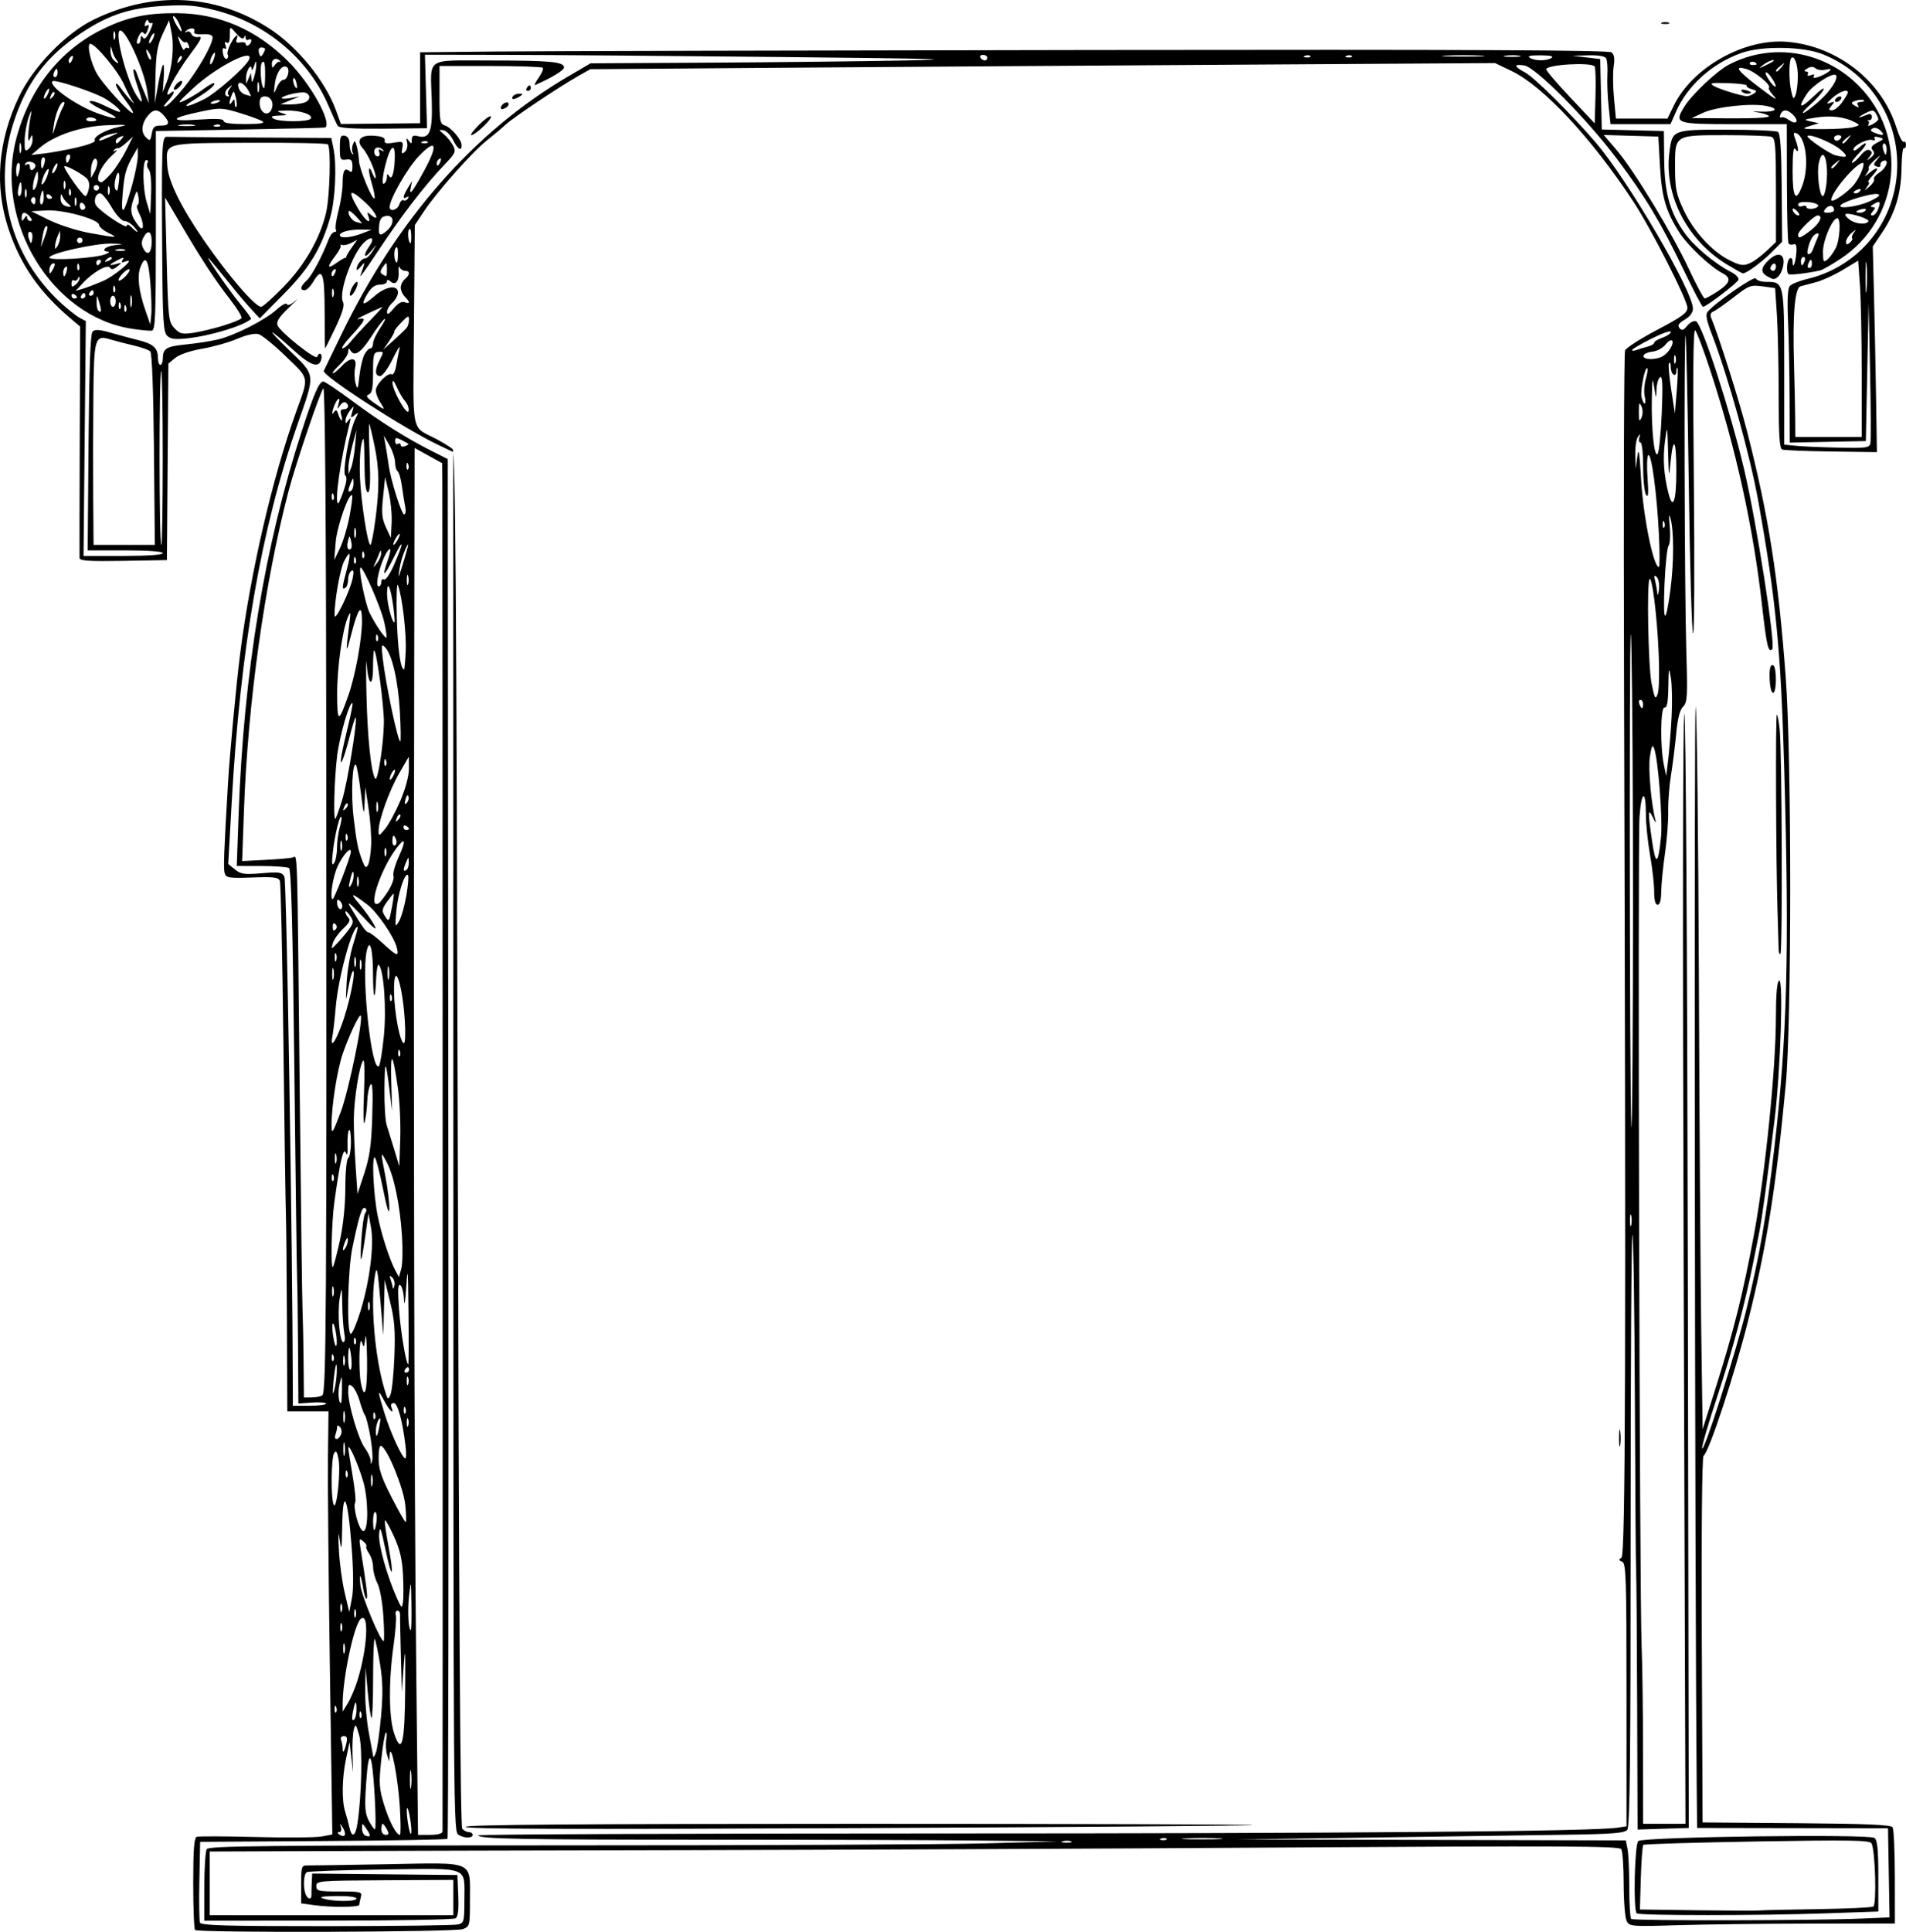 <?xml version="1.0" encoding="UTF-8" standalone="no"?>
<!-- Created with Inkscape (http://www.inkscape.org/) -->

<svg
   width="182.252mm"
   height="184.638mm"
   viewBox="0 0 182.252 184.638"
   version="1.1"
   id="svg997"
   inkscape:version="1.1 (c4e8f9ed74, 2021-05-24)"
   sodipodi:docname="frame18.svg"
   xmlns:inkscape="http://www.inkscape.org/namespaces/inkscape"
   xmlns:sodipodi="http://sodipodi.sourceforge.net/DTD/sodipodi-0.dtd"
   xmlns="http://www.w3.org/2000/svg"
   xmlns:svg="http://www.w3.org/2000/svg">
  <sodipodi:namedview
     id="namedview999"
     pagecolor="#ffffff"
     bordercolor="#666666"
     borderopacity="1.0"
     inkscape:pageshadow="2"
     inkscape:pageopacity="0.0"
     inkscape:pagecheckerboard="0"
     inkscape:document-units="mm"
     showgrid="false"
     inkscape:zoom="1.5385816"
     inkscape:cx="311.00073"
     inkscape:cy="391.59445"
     inkscape:window-width="2506"
     inkscape:window-height="1403"
     inkscape:window-x="1974"
     inkscape:window-y="0"
     inkscape:window-maximized="1"
     inkscape:current-layer="layer1" />
  <defs
     id="defs994" />
  <g
     inkscape:label="Layer 1"
     inkscape:groupmode="layer"
     id="layer1"
     transform="translate(-17.363,-84.133)">
    <path
       style="fill:#000000;stroke-width:0.265"
       d="m 36.014,268.592 c -0.097,-0.097 -0.176,-2.111 -0.176,-4.476 0,-3.198 0.085,-4.331 0.331,-4.422 0.182,-0.067 2.718,-0.059 5.636,0.017 2.918,0.077 5.762,0.054 6.321,-0.051 l 1.015,-0.191 -0.235,-15.922 c -0.129,-8.757 -0.212,-17.857 -0.183,-20.222 l 0.052,-4.299 h -1.97 -1.97 l -0.035,-8.533 c -0.019,-4.693 -0.064,-9.366 -0.1,-10.385 -0.036,-1.019 -0.144,-8.492 -0.24,-16.608 -0.096,-8.116 -0.247,-14.943 -0.335,-15.172 -0.133,-0.347 -0.572,-0.401 -2.639,-0.326 -2.2,0.08 -2.496,0.037 -2.63,-0.385 -0.139,-0.439 -0.087,-1.88 0.31,-8.653 0.162,-2.757 0.783,-9.387 1.153,-12.303 0.985,-7.767 3.089,-16.862 5.354,-23.151 1.243,-3.45 1.307,-3.099 -0.97,-5.31 -1.114,-1.082 -2.296,-2.041 -2.627,-2.131 -0.366,-0.1 -1.16,0.075 -2.03,0.449 -0.786,0.337 -2.29,0.762 -3.341,0.943 -1.135,0.195 -2.181,0.55 -2.576,0.874 l -0.665,0.545 -0.07,9.393 -0.07,9.393 -4.167,0.073 c -3.232,0.057 -4.172,-0.003 -4.187,-0.265 -0.011,-0.186 -0.003,-5.241 0.018,-11.233 l 0.038,-10.896 -0.878,-0.742 c -3.008,-2.542 -4.8,-5.11 -5.952,-8.529 -1.381,-4.098 -1.043,-8.457 0.984,-12.701 1.375,-2.878 4.488,-6.081 7.174,-7.382 5.65,-2.736 11.59,-2.442 16.699,0.826 2.724,1.743 5.428,5.054 6.452,7.901 l 0.455,1.265 3.786,-0.037 3.786,-0.037 v -3.388 -3.388 l 7.21,-0.074 c 3.965,-0.041 29.52,-0.106 56.788,-0.144 36.581,-0.052 49.672,0.009 49.938,0.229 0.249,0.207 0.31,0.614 0.198,1.316 -0.089,0.559 -0.078,1.914 0.024,3.012 l 0.187,1.995 h 2.467 2.467 l 0.588,-1.215 c 1.784,-3.684 6.789,-6.49 10.913,-6.116 4.787,0.434 8.986,3.741 10.385,8.181 0.261,0.829 0.574,1.446 0.695,1.372 0.121,-0.075 0.22,0.057 0.22,0.292 0,0.235 -0.089,0.374 -0.198,0.307 -0.109,-0.067 -0.211,0.795 -0.226,1.916 -0.032,2.406 -0.599,4.29 -1.849,6.148 l -0.901,1.339 0.117,4.67 c 0.064,2.569 0.153,6.992 0.198,9.83 l 0.081,5.159 -4.358,-0.06 c -2.397,-0.033 -4.51,-0.119 -4.696,-0.19 -0.258,-0.099 -0.338,-1.337 -0.339,-5.231 -7.9e-4,-2.806 -0.077,-6.249 -0.17,-7.65 l -0.169,-2.549 -1.205,-0.165 c -1.134,-0.155 -1.296,-0.095 -2.762,1.044 -0.857,0.665 -1.733,1.277 -1.948,1.359 -0.241,0.093 -0.321,0.314 -0.21,0.579 0.714,1.696 2.678,7.902 3.431,10.839 2.07,8.075 3.01,14.051 3.711,23.589 0.568,7.724 0.567,32.818 -0.001,38.894 -0.907,9.701 -1.856,15.636 -3.618,22.622 -1.3,5.157 -3.735,12.527 -4.246,12.854 -0.142,0.091 -0.209,7.314 -0.165,17.595 l 0.076,17.441 8.982,0.07 c 6.782,0.053 9.033,0.15 9.19,0.397 0.114,0.18 0.21,2.321 0.212,4.759 l 0.004,4.432 -8.136,0.011 c -4.475,0.006 -10.181,0.075 -12.68,0.152 -4.356,0.135 -4.556,0.119 -4.829,-0.391 -0.157,-0.292 -0.286,-1.879 -0.289,-3.526 -0.002,-1.647 -0.106,-3.155 -0.231,-3.352 -0.19,-0.299 -5.526,-0.324 -32.606,-0.154 -17.809,0.112 -43.273,0.225 -56.589,0.251 -13.315,0.026 -29.061,0.066 -34.991,0.088 l -10.782,0.041 v 3.043 3.043 H 49.067 60.709 v -1.688 -1.688 l -6.548,0.035 c -6.321,0.033 -6.548,0.053 -6.548,0.554 0,0.475 0.19,0.52 2.198,0.521 2.08,0.002 2.191,0.031 2.054,0.539 -0.079,0.295 -0.146,0.626 -0.148,0.735 -0.004,0.242 -2.651,0.261 -4.332,0.03 l -1.228,-0.168 v -1.816 c 0,-1.71 0.035,-1.816 0.595,-1.807 0.327,0.005 3.777,-0.049 7.667,-0.12 8.451,-0.154 7.878,-0.408 7.878,3.483 0,2.399 -0.017,2.468 -0.679,2.719 -0.762,0.29 -25.317,0.368 -25.603,0.082 z m 25.157,-0.52 c 0.554,-0.148 0.595,-0.305 0.595,-2.263 0,-3.353 0.638,-3.104 -7.666,-2.994 -3.926,0.052 -7.261,0.169 -7.409,0.261 -0.297,0.184 -0.363,1.439 -0.11,2.099 0.191,0.498 0.58,0.558 0.562,0.088 -0.007,-0.182 0.006,-0.719 0.029,-1.194 l 0.042,-0.864 6.945,0.07 6.945,0.07 0.079,1.961 c 0.056,1.39 -0.021,2.024 -0.265,2.179 -0.189,0.12 -5.671,0.22 -12.183,0.222 l -11.84,0.004 0.004,-3.241 c 0.002,-1.783 0.107,-3.404 0.233,-3.603 0.192,-0.303 5.713,-0.361 33.929,-0.357 18.535,0.003 36.795,-0.082 40.579,-0.189 l 6.879,-0.194 -7.938,-0.081 c -4.366,-0.044 -15.915,-0.079 -25.665,-0.078 -17.636,0.003 -21.828,-0.077 -21.828,-0.416 0,-0.098 19.735,-0.179 43.855,-0.18 39.666,-0.002 62.745,-0.198 65.088,-0.553 l 0.86,-0.13 v -12.564 c 0,-11.22 -0.045,-12.581 -0.419,-12.725 -0.337,-0.129 -0.35,-0.204 -0.066,-0.379 0.385,-0.238 0.442,-19.506 0.249,-83.449 -0.052,-17.317 -0.009,-31.691 0.097,-31.943 0.106,-0.252 1.49,-1.139 3.076,-1.973 2.348,-1.234 2.884,-1.625 2.884,-2.104 0,-0.753 -3.465,-7.561 -5.167,-10.15 -3.986,-6.066 -8.615,-11.031 -11.635,-12.479 l -1.587,-0.761 -24.739,0.153 c -13.606,0.084 -33.073,0.215 -43.259,0.292 l -18.521,0.14 -1.191,0.678 c -1.888,1.075 -6.153,3.929 -6.889,4.61 -0.369,0.342 -1.187,1.029 -1.818,1.528 -1.376,1.089 -4.78,4.925 -6.003,6.766 l -0.879,1.323 -0.077,9.569 c -0.087,10.819 -0.339,9.553 2.172,10.89 0.655,0.348 1.341,0.775 1.525,0.948 0.267,0.251 0.366,13.543 0.491,65.918 0.104,43.897 0.245,65.713 0.425,65.934 0.148,0.182 0.433,0.331 0.634,0.331 0.2,0 0.364,0.119 0.364,0.265 0,0.333 -0.799,0.337 -1.323,0.006 -0.521,-0.329 -0.515,0.421 -0.523,-72.373 l -0.006,-59.8 -1.386,-0.658 c -3.287,-1.559 -11.196,-6.67 -10.995,-7.104 0.043,-0.093 0.803,-1.662 1.688,-3.488 5.344,-11.02 12.711,-19.396 21.688,-24.657 l 2.131,-1.249 11.23,-0.062 c 6.177,-0.034 14.505,-0.126 18.507,-0.204 5.964,-0.116 3.888,-0.177 -11.509,-0.335 -10.332,-0.106 -22.223,-0.199 -26.425,-0.206 l -7.639,-0.013 0.099,3.513 0.099,3.513 -4.168,0.039 c -2.885,0.027 -4.229,-0.054 -4.364,-0.264 -0.108,-0.167 -0.503,-1.024 -0.878,-1.906 -1.915,-4.495 -5.978,-7.918 -10.86,-9.153 -1.813,-0.458 -2.691,-0.533 -4.861,-0.412 -3.246,0.181 -5.28,0.842 -7.881,2.56 -3.369,2.225 -5.302,4.777 -6.536,8.631 -2.004,6.255 -0.282,12.769 4.548,17.209 0.655,0.602 1.457,1.237 1.783,1.412 l 0.593,0.317 -0.11,11.222 -0.11,11.222 h 3.789 c 2.349,0 3.789,-0.101 3.789,-0.265 0,-0.163 -1.373,-0.265 -3.591,-0.265 h -3.591 l 0.085,-10.306 c 0.06,-7.241 0.175,-10.395 0.386,-10.606 0.224,-0.224 0.661,-0.197 1.72,0.106 0.78,0.224 1.982,0.547 2.671,0.717 1.421,0.353 1.857,0.752 1.857,1.701 0,0.363 0.104,0.661 0.232,0.661 0.127,0 0.233,-0.268 0.236,-0.595 0.007,-0.985 0.311,-1.17 2.245,-1.363 1.019,-0.102 2.388,-0.316 3.043,-0.476 1.631,-0.398 4.519,-1.871 5.592,-2.851 0.488,-0.445 0.93,-0.679 0.984,-0.519 0.057,0.17 0.395,0.035 0.813,-0.326 0.394,-0.339 0.131,-0.061 -0.583,0.617 -0.959,0.911 -1.255,1.361 -1.128,1.72 0.228,0.643 3.674,3.384 3.796,3.019 0.173,-0.519 0.533,-0.294 0.392,0.245 -0.227,0.868 -1.015,0.61 -2.641,-0.865 -2.496,-2.264 -2.769,-2.273 -0.434,-0.014 2.561,2.477 2.524,2.147 0.796,7.097 -3.469,9.941 -5.47,21.45 -6.297,36.221 l -0.324,5.794 0.642,0.522 c 0.556,0.452 0.898,0.501 2.553,0.362 1.697,-0.142 1.941,-0.104 2.178,0.339 0.208,0.388 0.77,34.754 0.802,49.036 l 0.003,1.521 h 1.587 c 0.873,0 1.588,-0.089 1.588,-0.198 9e-5,-0.109 -0.595,-0.157 -1.323,-0.107 l -1.323,0.092 -0.034,-5.383 c -0.019,-2.961 -0.059,-5.919 -0.089,-6.574 -0.03,-0.655 -0.149,-9.704 -0.265,-20.108 -0.15,-13.428 -0.297,-18.974 -0.507,-19.112 -0.163,-0.107 -1.353,-0.196 -2.646,-0.198 l -2.35,-0.004 0.177,-4.961 c 0.482,-13.477 2.485,-25.629 6.03,-36.579 1.161,-3.588 1.672,-4.763 2.071,-4.763 0.141,0 1.359,0.817 2.705,1.815 2.731,2.025 5.209,3.589 7.599,4.795 l 1.596,0.806 5.29e-4,5.883 c 2.3e-4,3.236 0.026,32.875 0.057,65.864 0.031,32.99 -0.006,60.044 -0.084,60.122 -0.077,0.077 -5.431,0.174 -11.897,0.215 l -11.757,0.075 -0.074,3.688 c -0.041,2.028 -0.015,3.843 0.058,4.032 0.105,0.275 2.532,0.343 12.113,0.34 6.589,-0.002 12.249,-0.075 12.576,-0.163 z m 0.711,-9.332 c 0.129,-0.209 10.72,-0.291 37.779,-0.291 20.68,0 37.545,0.054 37.479,0.121 -0.066,0.066 -17.067,0.197 -37.779,0.291 -27.36,0.124 -37.609,0.091 -37.479,-0.121 z M 172.174,221.54 c 0.002,-0.728 0.053,-0.994 0.114,-0.592 0.061,0.402 0.059,0.997 -0.004,1.323 -0.063,0.325 -0.113,-0.004 -0.111,-0.731 z M 48.405,113.944 c 0,-3.744 -0.228,-4.345 -1.092,-2.882 -0.263,0.444 -0.63,0.808 -0.817,0.808 -0.494,0 -0.417,-0.378 0.19,-0.926 0.487,-0.441 1.488,-2.317 2.111,-3.956 0.141,-0.371 0.385,-0.674 0.543,-0.674 0.158,0 0.219,-0.109 0.137,-0.243 -0.083,-0.134 0.029,-0.933 0.249,-1.775 0.22,-0.843 0.399,-2.023 0.399,-2.623 0,-1.209 0.195,-1.566 0.649,-1.189 0.213,0.177 0.297,0.04 0.288,-0.465 -0.011,-0.587 -0.12,-0.7 -0.607,-0.632 -0.543,0.076 -0.594,-0.024 -0.594,-1.144 0,-1.026 0.076,-1.212 0.463,-1.137 0.302,0.058 0.463,0.333 0.463,0.79 0,0.386 0.108,0.801 0.241,0.922 0.138,0.127 0.166,0.091 0.065,-0.086 -0.097,-0.169 -0.091,-0.526 0.012,-0.794 0.165,-0.43 0.209,-0.409 0.371,0.175 0.101,0.364 0.196,0.985 0.211,1.382 0.029,0.786 1.276,3.807 1.485,3.598 0.071,-0.071 -0.045,-0.709 -0.258,-1.417 -0.406,-1.351 -0.336,-1.978 0.1,-0.888 0.139,0.349 0.261,0.481 0.27,0.294 0.025,-0.501 -0.734,-2.218 -1.216,-2.75 -0.708,-0.782 -0.256,-1.319 1.032,-1.225 0.794,0.057 1.104,0.19 1.049,0.449 -0.06,0.281 0.144,0.331 0.862,0.215 0.89,-0.144 0.934,-0.117 0.82,0.514 -0.097,0.535 -0.051,0.608 0.235,0.371 0.196,-0.162 0.298,-0.559 0.228,-0.881 -0.103,-0.472 -0.073,-0.509 0.156,-0.189 0.242,0.339 0.284,0.326 0.288,-0.095 0.003,-0.381 0.142,-0.457 0.614,-0.339 1.107,0.278 1.384,-0.449 1.298,-3.403 -0.124,-4.23 -0.699,-3.836 5.606,-3.836 5.709,0 7.039,0.126 7.039,0.665 0,0.271 -1.136,0.965 -2.756,1.682 -0.133,0.059 0.012,-0.25 0.323,-0.687 0.311,-0.437 0.49,-0.87 0.397,-0.963 -0.093,-0.093 -2.351,-0.169 -5.019,-0.169 h -4.851 v 2.76 c 0,2.516 0.046,2.775 0.522,2.926 0.607,0.193 1.594,1.363 1.594,1.89 0,0.62 -0.379,0.386 -0.818,-0.505 -0.231,-0.47 -0.648,-0.89 -0.926,-0.933 -0.466,-0.073 -0.462,-0.043 0.059,0.397 0.31,0.262 0.705,0.751 0.878,1.088 0.281,0.548 0.203,0.726 -0.75,1.72 -2.034,2.12 -4.212,4.963 -6.728,8.781 -0.863,1.31 -1.495,2.173 -1.404,1.918 0.491,-1.384 0.493,-1.414 0.053,-0.875 -0.23,0.282 -0.417,0.402 -0.414,0.265 0.007,-0.424 0.49,-1.043 0.814,-1.043 0.169,0 0.486,-0.298 0.704,-0.661 l 0.395,-0.661 -0.556,0.661 c -0.651,0.775 -0.763,0.396 -0.144,-0.487 0.555,-0.792 0.263,-1.06 -0.45,-0.415 -1.153,1.043 -2.528,4.891 -2.052,5.743 0.161,0.288 -0.059,1.033 -0.717,2.418 -0.523,1.101 -0.971,2.002 -0.996,2.002 -0.025,1.8e-4 -0.045,-1.567 -0.045,-3.483 z m 0.837,-2.14 c -0.073,-0.182 -0.133,-0.033 -0.133,0.331 0,0.364 0.06,0.513 0.133,0.331 0.073,-0.182 0.073,-0.48 0,-0.661 z m 0.19,-1.667 c 0.09,-0.235 0.046,-0.342 -0.104,-0.249 -0.144,0.089 -0.262,0.274 -0.262,0.411 0,0.381 0.19,0.297 0.366,-0.162 z m 0.987,-1.367 c 0.056,0.032 0.076,0.012 0.044,-0.044 -0.032,-0.056 0.194,-0.457 0.503,-0.891 l 0.561,-0.788 -0.55,0.294 c -0.302,0.162 -0.707,0.255 -0.9,0.206 -0.192,-0.048 -0.262,-0.038 -0.154,0.022 0.108,0.06 -0.101,0.499 -0.463,0.974 -0.866,1.135 -0.833,1.371 0.099,0.707 0.417,-0.297 0.804,-0.513 0.86,-0.481 z m 1.558,-2.323 0.926,-0.357 -0.926,-0.017 c -1.145,-0.02 -2.117,0.226 -2.117,0.536 0,0.333 1.034,0.254 2.117,-0.163 z m 2.427,-0.306 c 0.707,-0.64 0.639,-1.473 -0.111,-1.366 -0.456,0.065 -0.615,0.285 -0.678,0.944 -0.093,0.966 0.084,1.06 0.79,0.422 z m -2.955,-1.281 c -0.341,-0.363 -0.662,-0.618 -0.714,-0.567 -0.209,0.209 0.258,0.941 0.669,1.049 0.242,0.064 0.491,0.13 0.553,0.147 0.062,0.017 -0.167,-0.266 -0.508,-0.63 z m 1.132,-0.067 c -0.152,-0.405 -0.118,-0.418 0.273,-0.1 0.914,0.743 0.454,-0.285 -0.531,-1.187 -1.545,-1.415 -1.776,-1.229 -0.717,0.579 0.675,1.151 1.316,1.617 0.975,0.709 z m 2.969,-1.128 c 0.093,-0.293 0.271,-0.47 0.396,-0.393 0.125,0.077 0.313,0.001 0.419,-0.169 0.12,-0.193 0.077,-0.239 -0.114,-0.121 -0.416,0.257 -0.369,-0.105 0.117,-0.901 l 0.404,-0.661 -0.134,0.633 c -0.188,0.886 0.159,0.451 1.288,-1.619 1.367,-2.505 1.148,-3.115 -0.499,-1.396 -1.108,1.157 -2.805,4.114 -2.805,4.889 0,0.493 0.755,0.28 0.927,-0.263 z m -1.188,-2.591 c 0.003,-0.358 0.05,-0.375 0.236,-0.082 0.265,0.419 0.517,-0.564 0.518,-2.024 0.001,-1.042 -0.357,-0.905 -0.714,0.273 -0.442,1.46 -0.586,2.615 -0.304,2.441 0.143,-0.089 0.262,-0.362 0.265,-0.608 z m 5.124,-1.519 c 0.09,-0.235 0.046,-0.342 -0.104,-0.249 -0.144,0.089 -0.262,0.274 -0.262,0.411 0,0.381 0.19,0.297 0.366,-0.162 z m -5.86,-0.868 c -0.11,-0.286 -0.047,-0.335 0.224,-0.178 0.207,0.12 0.283,0.116 0.17,-0.008 -0.371,-0.408 -0.871,-0.334 -0.871,0.129 0,0.249 0.142,0.453 0.315,0.453 0.173,0 0.247,-0.178 0.163,-0.396 z m 4.629,-0.998 c -0.088,-0.088 -0.316,-0.097 -0.507,-0.021 -0.211,0.084 -0.148,0.147 0.16,0.16 0.279,0.011 0.435,-0.051 0.347,-0.139 z M 33.343,116.217 c -0.354,-0.354 -0.423,-1.443 -0.466,-7.342 -0.078,-10.777 -0.044,-11.693 0.435,-11.667 0.225,0.012 3.856,0.042 8.07,0.066 l 7.661,0.044 0.205,0.992 c 0.33,1.595 0.179,4.89 -0.302,6.577 -0.847,2.972 -1.987,4.855 -4.438,7.337 l -2.309,2.338 -0.817,-0.882 c -0.45,-0.485 -1.375,-1.581 -2.056,-2.434 -0.681,-0.854 -1.513,-1.866 -1.847,-2.249 -0.979,-1.121 1.759,2.881 2.923,4.274 0.583,0.697 1.015,1.307 0.96,1.355 -0.745,0.658 -3.887,1.61 -6.1,1.847 -1.171,0.125 -1.594,0.069 -1.918,-0.255 z m 5.328,-0.949 c 0.903,-0.276 1.704,-0.601 1.779,-0.722 0.075,-0.121 -0.382,-0.888 -1.015,-1.704 -1.517,-1.954 -2.719,-3.779 -4.678,-7.101 l -1.611,-2.734 0.154,5.934 c 0.146,5.65 0.182,5.964 0.739,6.557 0.509,0.542 0.741,0.6 1.788,0.448 0.662,-0.096 1.942,-0.401 2.845,-0.677 z m 5.817,-3.729 c 2.021,-2.084 3.475,-4.616 4.05,-7.053 0.366,-1.55 0.491,-6.236 0.175,-6.553 -0.107,-0.107 -3.491,-0.176 -7.52,-0.154 -8.309,0.046 -7.966,-0.05 -7.832,2.195 0.088,1.473 1.305,3.952 3.501,7.133 2.323,3.365 4.894,6.35 5.469,6.35 0.163,0 1.134,-0.863 2.157,-1.919 z m -14.488,4.021 C 22.326,114.417 16.805,105.347 18.922,97.365 c 1.27,-4.788 4.189,-8.467 8.31,-10.471 2.322,-1.129 4.14,-1.518 7.025,-1.502 4.072,0.023 7.662,1.583 10.712,4.655 2.111,2.126 4.128,5.737 3.504,6.27 -0.036,0.031 -3.698,0.12 -8.136,0.198 l -8.07,0.142 v 9.52 c 0,8.268 -0.052,9.526 -0.397,9.562 -0.218,0.023 -1.059,-0.058 -1.869,-0.178 z m 1.737,-4.418 c -0.186,-2.264 -0.475,-2.704 -0.954,-1.455 -0.324,0.845 -0.15,2.302 0.496,4.153 l 0.457,1.308 0.09,-0.911 c 0.049,-0.501 0.009,-1.894 -0.09,-3.094 z m -4.881,1.905 c -0.229,-0.766 -0.234,-0.768 -0.256,-0.097 -0.013,0.376 0.057,0.763 0.154,0.86 0.307,0.307 0.343,0.042 0.102,-0.763 z m 2.548,0.361 c -0.084,-0.211 -0.147,-0.148 -0.16,0.16 -0.011,0.279 0.051,0.435 0.139,0.347 0.088,-0.088 0.097,-0.316 0.021,-0.507 z m -0.529,-0.265 c -0.084,-0.211 -0.147,-0.148 -0.16,0.16 -0.011,0.279 0.051,0.435 0.139,0.347 0.088,-0.088 0.097,-0.316 0.021,-0.507 z m 1.06,-0.678 c -0.067,-0.255 -0.121,-0.046 -0.121,0.463 0,0.509 0.054,0.718 0.121,0.463 0.067,-0.255 0.067,-0.671 0,-0.926 z m -1.505,0.463 c 0,-0.291 -0.119,-0.529 -0.265,-0.529 -0.146,0 -0.265,0.238 -0.265,0.529 0,0.291 0.119,0.529 0.265,0.529 0.146,0 0.265,-0.238 0.265,-0.529 z m -3.704,-0.381 c 0,-0.064 -0.119,-0.19 -0.265,-0.28 -0.146,-0.09 -0.265,-0.037 -0.265,0.117 0,0.154 0.119,0.28 0.265,0.28 0.146,0 0.265,-0.052 0.265,-0.117 z m 0.794,-0.148 c 0,-0.146 -0.052,-0.265 -0.117,-0.265 -0.064,0 -0.19,0.119 -0.28,0.265 -0.09,0.146 -0.037,0.265 0.117,0.265 0.154,0 0.28,-0.119 0.28,-0.265 z m 0.794,-0.265 c 0,-0.146 -0.052,-0.265 -0.117,-0.265 -0.064,0 -0.19,0.119 -0.28,0.265 -0.09,0.146 -0.037,0.265 0.117,0.265 0.154,0 0.28,-0.119 0.28,-0.265 z m 2.033,-0.579 c -0.084,-0.211 -0.147,-0.148 -0.16,0.16 -0.011,0.279 0.051,0.435 0.139,0.347 0.088,-0.088 0.097,-0.316 0.021,-0.507 z m -1.204,-0.529 c 1.198,-0.506 3.334,-2.328 2.236,-1.907 -0.372,0.143 -0.451,0.105 -0.298,-0.142 0.167,-0.27 0.085,-0.272 -0.42,-0.009 -0.908,0.473 -0.986,0.611 -0.23,0.407 0.635,-0.172 0.641,-0.163 0.148,0.232 -0.37,0.295 -0.566,0.326 -0.701,0.108 -0.228,-0.368 -1.643,0.445 -2.627,1.51 l -0.657,0.711 0.661,-0.195 c 0.364,-0.107 1.213,-0.429 1.887,-0.714 z m -2.173,-0.314 c -0.013,-0.186 -0.071,-0.173 -0.155,0.034 -0.074,0.183 -0.243,0.265 -0.376,0.183 -0.133,-0.082 -0.242,0.051 -0.242,0.295 0,0.365 0.071,0.386 0.397,0.116 0.218,-0.181 0.387,-0.464 0.376,-0.628 z m 4.783,-0.777 c 0,-0.146 -0.238,-0.049 -0.529,0.214 -0.291,0.263 -0.529,0.598 -0.529,0.743 0,0.146 0.238,0.049 0.529,-0.214 0.291,-0.263 0.529,-0.598 0.529,-0.743 z m -6.009,0.082 c 0.076,-0.291 0.031,-0.463 -0.101,-0.381 -0.132,0.082 -0.24,0.32 -0.24,0.53 0,0.548 0.18,0.47 0.341,-0.148 z m -1.139,-0.611 c 0.002,-0.118 -0.115,-0.14 -0.261,-0.051 -0.146,0.09 -0.263,0.365 -0.261,0.611 0.004,0.386 0.04,0.393 0.261,0.051 0.141,-0.218 0.258,-0.493 0.261,-0.611 z m 2.301,0.032 c -0.084,-0.211 -0.147,-0.148 -0.16,0.16 -0.011,0.279 0.051,0.435 0.139,0.347 0.088,-0.088 0.097,-0.316 0.021,-0.507 z m 2.068,-0.215 c 0.09,-0.146 0.037,-0.265 -0.117,-0.265 -0.154,0 -0.28,0.119 -0.28,0.265 0,0.146 0.053,0.265 0.117,0.265 0.064,0 0.19,-0.119 0.28,-0.265 z m 1.065,-0.478 c -0.081,-0.082 -0.295,-1.7e-4 -0.474,0.181 -0.259,0.261 -0.229,0.292 0.148,0.148 0.261,-0.099 0.408,-0.247 0.326,-0.329 z m -0.599,-0.309 c 0.326,-0.131 0.443,-0.246 0.261,-0.255 -0.767,-0.039 -0.249,-0.522 0.661,-0.618 0.884,-0.092 0.852,-0.109 -0.298,-0.148 -1.542,-0.053 -5.986,0.94 -5.986,1.338 0,0.327 4.407,0.066 5.361,-0.318 z m 4.428,-1.213 c 0,-1.014 -0.362,-1.188 -0.794,-0.381 -0.202,0.377 -0.201,0.683 0.004,1.066 0.398,0.744 0.79,0.405 0.79,-0.684 z m -2.575,0.768 c -0.179,-0.072 -0.536,-0.077 -0.794,-0.01 -0.257,0.067 -0.111,0.126 0.326,0.132 0.437,0.005 0.647,-0.05 0.468,-0.122 z m -6.179,-1.282 -0.015,-0.529 -0.227,0.529 c -0.125,0.291 -0.234,0.708 -0.242,0.926 -0.013,0.353 0.014,0.353 0.242,0 0.141,-0.218 0.25,-0.635 0.242,-0.926 z m -1.219,-0.904 c -0.164,-0.222 -0.344,0.17 -0.484,1.056 l -0.144,0.907 0.355,-0.926 c 0.195,-0.509 0.318,-0.976 0.273,-1.036 z m -1.513,0.575 c -0.285,-0.285 -0.436,0.114 -0.236,0.622 0.187,0.477 0.202,0.478 0.294,0.017 0.054,-0.266 0.027,-0.554 -0.058,-0.639 z m 4.871,0.726 c 0,-0.146 -0.119,-0.265 -0.265,-0.265 -0.146,0 -0.265,0.119 -0.265,0.265 0,0.146 0.119,0.265 0.265,0.265 0.146,0 0.265,-0.119 0.265,-0.265 z m 2.447,-0.726 c -0.473,-0.235 -0.86,-0.57 -0.86,-0.744 0,-0.535 -3.429,-1.481 -5.039,-1.39 l -1.443,0.082 1.72,0.846 c 0.946,0.466 2.672,1.018 3.836,1.228 2.72,0.49 2.814,0.489 1.786,-0.023 z m 2.447,-0.597 c -0.263,-0.291 -0.674,-0.529 -0.911,-0.529 -0.24,0 -0.777,-0.59 -1.205,-1.323 -0.425,-0.728 -0.913,-1.323 -1.086,-1.323 -0.462,0 -0.689,0.805 -0.345,1.22 0.579,0.697 2.886,2.214 2.886,1.898 0,-0.2 0.171,-0.15 0.454,0.133 0.63,0.63 0.793,0.571 0.208,-0.076 z m 0.542,-1.207 c -0.222,-0.427 -0.303,-0.811 -0.181,-0.852 0.123,-0.041 0.162,-0.395 0.087,-0.786 -0.132,-0.693 -0.145,-0.685 -0.486,0.3 -0.354,1.021 -0.243,1.542 0.535,2.521 0.487,0.613 0.52,-0.267 0.044,-1.183 z m -10.733,0.348 c 0.002,0.182 0.138,0.331 0.301,0.331 0.205,0 0.195,-0.123 -0.032,-0.397 -0.441,-0.531 -0.795,-0.502 -0.79,0.066 0.004,0.396 0.041,0.405 0.261,0.066 0.171,-0.265 0.258,-0.287 0.261,-0.066 z m 10.043,-3.12 c 0.299,-1.079 0.542,-2.322 0.54,-2.762 l -0.004,-0.799 -0.382,0.661 c -0.753,1.305 -0.897,1.813 -1.061,3.737 -0.199,2.334 0.106,2.052 0.907,-0.837 z m 1.592,-1.457 c -0.165,-0.198 -0.223,-0.485 -0.129,-0.637 0.094,-0.152 0.045,-0.276 -0.11,-0.276 -0.39,0 -0.356,2.733 0.051,4.07 l 0.331,1.089 0.078,-1.943 c 0.047,-1.172 -0.041,-2.086 -0.221,-2.304 z m -6.075,3.6 c 0,-0.137 -0.119,-0.323 -0.265,-0.412 -0.146,-0.09 -0.265,0.022 -0.265,0.249 0,0.227 0.119,0.412 0.265,0.412 0.146,0 0.265,-0.112 0.265,-0.249 z m -1.639,-0.346 c -0.229,-0.182 -0.481,-0.509 -0.559,-0.728 -0.094,-0.264 -0.149,-0.205 -0.163,0.176 -0.019,0.53 0.269,0.809 0.89,0.861 0.137,0.011 0.061,-0.128 -0.168,-0.31 z m 0.756,-0.529 c -0.073,-0.182 -0.133,-0.033 -0.133,0.331 0,0.364 0.06,0.513 0.133,0.331 0.073,-0.182 0.073,-0.48 0,-0.661 z m -3.879,0.183 c 0,-0.227 -0.121,-0.338 -0.269,-0.246 -0.148,0.091 -0.2,0.277 -0.117,0.412 0.227,0.367 0.386,0.299 0.386,-0.166 z m 0.794,-0.249 c 0,-0.364 -0.046,-0.661 -0.101,-0.661 -0.056,0 -0.158,0.298 -0.228,0.661 -0.07,0.364 -0.024,0.661 0.101,0.661 0.125,0 0.228,-0.298 0.228,-0.661 z m -1.677,-0.728 c -0.073,-0.182 -0.133,-0.033 -0.133,0.331 0,0.364 0.06,0.513 0.133,0.331 0.073,-0.182 0.073,-0.48 0,-0.661 z m 2.471,0.743 c 0,-0.064 -0.119,-0.19 -0.265,-0.28 -0.146,-0.09 -0.265,-0.037 -0.265,0.117 0,0.154 0.119,0.28 0.265,0.28 0.146,0 0.265,-0.052 0.265,-0.117 z m -2.91,-0.809 c 0,-0.364 -0.046,-0.661 -0.101,-0.661 -0.056,0 -0.158,0.298 -0.228,0.661 -0.07,0.364 -0.024,0.661 0.101,0.661 0.125,0 0.228,-0.298 0.228,-0.661 z m 4.679,0.083 c -0.084,-0.211 -0.147,-0.148 -0.16,0.16 -0.011,0.279 0.051,0.435 0.139,0.347 0.088,-0.088 0.097,-0.316 0.021,-0.507 z m 1.747,-0.139 c 0.091,-0.479 -0.008,-0.833 -0.3,-1.064 -0.659,-0.522 -1.927,-1.182 -2.045,-1.064 -0.143,0.143 1.768,2.846 2.012,2.846 0.108,0 0.258,-0.323 0.333,-0.717 z m 1.952,-0.142 c -0.073,-0.182 -0.133,-0.033 -0.133,0.331 0,0.364 0.06,0.513 0.133,0.331 0.073,-0.182 0.073,-0.48 0,-0.661 z m -6.812,-0.992 c -0.013,-0.606 -0.034,-0.617 -0.242,-0.132 -0.125,0.291 -0.234,0.767 -0.242,1.058 -0.012,0.437 0.03,0.46 0.242,0.132 0.141,-0.218 0.25,-0.695 0.242,-1.058 z m 2.579,0.463 c -0.073,-0.182 -0.133,-0.033 -0.133,0.331 0,0.364 0.06,0.513 0.133,0.331 0.073,-0.182 0.073,-0.48 0,-0.661 z m 3.264,0.595 c 0,-0.146 -0.119,-0.265 -0.265,-0.265 -0.146,0 -0.265,0.119 -0.265,0.265 0,0.146 0.119,0.265 0.265,0.265 0.146,0 0.265,-0.119 0.265,-0.265 z m 1.9,-0.643 c 0.119,-1.022 -0.181,-1.045 -0.375,-0.029 -0.107,0.56 -0.023,0.936 0.21,0.936 0.033,0 0.107,-0.408 0.165,-0.907 z M 21.947,100.758 c 0.128,-0.441 0.104,-0.573 -0.073,-0.397 -0.146,0.146 -0.351,0.562 -0.456,0.926 -0.128,0.441 -0.104,0.573 0.073,0.397 0.146,-0.146 0.351,-0.562 0.456,-0.926 z m 6.049,-0.052 c 0.408,-0.465 1.044,-1.448 1.414,-2.183 l 0.671,-1.337 -0.627,0.579 c -0.345,0.319 -0.706,0.557 -0.803,0.529 -0.097,-0.028 -0.276,0.058 -0.397,0.191 -0.13,0.142 -0.058,0.157 0.176,0.035 0.218,-0.113 0.072,0.088 -0.326,0.447 -1.171,1.058 -1.785,2.584 -1.04,2.584 0.105,0 0.524,-0.381 0.933,-0.846 z m -8.762,-0.344 c 0.07,-0.364 0.024,-0.661 -0.101,-0.661 -0.125,0 -0.228,0.298 -0.228,0.661 0,0.364 0.046,0.661 0.101,0.661 0.056,0 0.158,-0.298 0.228,-0.661 z m 7.41,-0.869 c -0.203,-0.528 -0.59,0.137 -0.583,1.001 l 0.005,0.661 0.359,-0.648 c 0.197,-0.356 0.296,-0.813 0.218,-1.014 z m -3.779,0.34 c 0,-0.146 -0.115,-0.086 -0.256,0.132 -0.141,0.218 -0.256,0.516 -0.256,0.661 0,0.146 0.115,0.086 0.256,-0.132 0.141,-0.218 0.256,-0.516 0.256,-0.661 z m -2.109,0.145 c 0,-0.363 -0.762,-0.542 -0.958,-0.225 -0.11,0.178 -0.061,0.219 0.124,0.105 0.183,-0.113 0.305,-0.017 0.305,0.239 0,0.235 0.119,0.355 0.265,0.265 0.146,-0.09 0.265,-0.263 0.265,-0.384 z m 0.87,-0.277 c 0.076,-0.291 0.03,-0.529 -0.101,-0.529 -0.132,0 -0.24,0.238 -0.24,0.529 0,0.291 0.046,0.529 0.101,0.529 0.056,0 0.164,-0.238 0.24,-0.529 z m 2.4,-0.397 c 0.084,-0.218 0.037,-0.397 -0.104,-0.397 -0.141,0 -0.256,0.179 -0.256,0.397 0,0.218 0.047,0.397 0.104,0.397 0.057,0 0.173,-0.179 0.256,-0.397 z m -4.675,-1.384 c -0.067,-0.257 -0.126,-0.111 -0.132,0.326 -0.005,0.437 0.05,0.647 0.122,0.468 0.072,-0.179 0.077,-0.536 0.01,-0.794 z m 5.354,0.312 c 1.031,-0.235 1.811,-0.531 1.732,-0.658 -0.215,-0.348 0.98,-1.033 2.287,-1.31 0.985,-0.209 0.822,-0.234 -1.09,-0.163 -2.497,0.092 -5.052,0.946 -6.482,2.166 l -0.794,0.677 1.236,-0.142 c 0.68,-0.078 2.08,-0.334 3.111,-0.569 z M 20.473,97.484 c -0.018,-0.551 -0.024,-0.552 -0.269,-0.034 -0.251,0.53 -0.165,-0.941 0.148,-2.514 0.072,-0.364 -0.036,-0.185 -0.241,0.397 -0.205,0.582 -0.381,1.579 -0.392,2.215 -0.018,0.999 0.034,1.112 0.377,0.827 0.218,-0.181 0.389,-0.583 0.378,-0.892 z m 8.49,-0.04 c 0.28,-0.337 0.263,-0.376 -0.1,-0.236 -0.239,0.092 -0.434,0.273 -0.434,0.403 0,0.34 0.153,0.292 0.534,-0.167 z m -1.028,-0.272 c 0.887,-0.409 0.888,-0.409 0.097,-0.246 -0.437,0.09 -0.907,0.275 -1.045,0.41 -0.363,0.355 -0.067,0.304 0.949,-0.164 z m 4.799,-1.035 c 0.825,0.012 0.912,-0.287 0.283,-0.982 -0.549,-0.607 -0.956,-0.612 -1.468,-0.021 -0.638,0.738 -0.743,1.612 -0.253,2.103 0.41,0.41 0.449,0.387 0.578,-0.335 0.114,-0.637 0.267,-0.773 0.86,-0.765 z m -9.339,-1.796 c 0.151,-0.255 0.174,-0.463 0.051,-0.463 -0.322,0 -0.782,1.111 -0.949,2.292 -0.143,1.014 -0.143,1.014 0.24,-0.175 0.211,-0.655 0.507,-1.399 0.658,-1.654 z m 12.511,1.732 c -0.325,-0.063 -0.921,-0.064 -1.323,-0.004 -0.402,0.061 -0.136,0.112 0.592,0.114 0.728,0.002 1.057,-0.048 0.731,-0.111 z m 2.504,0.026 c -0.088,-0.088 -0.316,-0.097 -0.507,-0.021 -0.211,0.084 -0.148,0.147 0.16,0.16 0.279,0.011 0.435,-0.051 0.347,-0.139 z m 4.04,-0.374 c -0.218,-0.144 -1.194,-0.502 -2.168,-0.796 -1.661,-0.502 -1.887,-0.511 -3.635,-0.147 -3.035,0.633 -3.192,0.988 -0.349,0.787 1.743,-0.123 2.447,-0.087 2.447,0.126 0,0.197 0.701,0.297 2.051,0.295 1.441,-0.003 1.933,-0.082 1.654,-0.265 z m -15.875,-0.099 c 0,-0.251 -0.792,-0.377 -0.933,-0.149 -0.086,0.139 0.089,0.253 0.388,0.253 0.3,0 0.545,-0.047 0.545,-0.104 z M 47.083,95.466 c 0.235,-0.38 -1.037,-0.798 -2.333,-0.767 -0.946,0.023 -1.011,0.057 -0.446,0.238 0.609,0.195 0.587,0.214 -0.265,0.242 -0.701,0.023 -0.829,0.093 -0.529,0.287 0.524,0.339 3.363,0.338 3.572,-5.03e-4 z M 27.265,94.69 c -0.859,-0.402 -1.453,-0.797 -1.321,-0.879 0.132,-0.082 0.663,0.057 1.179,0.308 0.516,0.251 1.158,0.541 1.425,0.643 0.749,0.287 0.035,-0.482 -1.097,-1.181 -0.98,-0.606 -4.856,-1.894 -5.066,-1.684 -0.425,0.425 2.246,2.324 4.318,3.07 1.997,0.719 2.336,0.552 0.563,-0.278 z m 2.089,-0.964 c -0.508,-0.666 -0.918,-1.351 -0.91,-1.521 0.008,-0.171 0.216,-0.017 0.463,0.342 0.247,0.359 0.687,0.901 0.978,1.204 0.291,0.303 0.385,0.362 0.209,0.131 -0.176,-0.231 -0.578,-1.002 -0.893,-1.713 -0.554,-1.253 -2.712,-3.846 -3.2,-3.846 -0.377,0 0.054,1.887 0.666,2.91 0.633,1.06 3.052,3.704 3.388,3.704 0.123,0 -0.191,-0.545 -0.7,-1.211 z m 13.988,0.814 c 0.231,-0.602 -0.092,-1.191 -0.653,-1.191 -0.348,0 -0.501,0.188 -0.501,0.617 0,0.981 0.838,1.397 1.154,0.573 z m -8.365,-2.066 c 1.319,-1.633 2.713,-4.077 2.713,-4.757 0,-0.243 -0.303,-0.343 -0.94,-0.311 -0.66,0.033 -0.902,-0.052 -0.812,-0.286 0.14,-0.364 -0.489,-0.362 -0.82,0.003 -0.113,0.125 -0.07,0.149 0.097,0.053 0.167,-0.095 0.369,-9.79e-4 0.45,0.21 0.082,0.214 0.381,0.338 0.677,0.281 0.419,-0.081 0.252,0.268 -0.799,1.666 -1.394,1.855 -2.709,4.38 -1.956,3.755 0.612,-0.508 0.474,0.016 -0.19,0.723 -0.399,0.425 -0.453,0.575 -0.166,0.465 0.233,-0.089 1.019,-0.9 1.746,-1.801 z m -0.991,0.146 c 0,-0.146 0.179,-0.413 0.397,-0.594 0.221,-0.184 0.397,-0.212 0.397,-0.065 0,0.146 -0.179,0.413 -0.397,0.594 -0.221,0.184 -0.397,0.212 -0.397,0.065 z m 2.942,0.972 c 1.06,-0.535 3.812,-2.953 4.213,-3.703 0.709,-1.325 -3.097,0.611 -5.372,2.733 -1.445,1.348 -1.535,1.485 -0.725,1.102 0.509,-0.241 1.321,-0.733 1.803,-1.095 0.483,-0.361 0.93,-0.605 0.994,-0.54 0.163,0.163 -0.606,0.792 -2.003,1.636 -1.288,0.779 -0.536,0.687 1.09,-0.133 z m 2.982,-0.136 c -0.168,-0.671 -0.209,-0.695 -0.391,-0.23 -0.291,0.744 -0.277,1.118 0.024,0.652 0.215,-0.332 0.257,-0.314 0.261,0.11 0.002,0.279 0.069,0.442 0.149,0.362 0.08,-0.08 0.061,-0.482 -0.043,-0.894 z m -1.541,0.361 c 0.09,-0.09 -0.022,-0.137 -0.249,-0.104 -0.227,0.033 -0.487,0.135 -0.578,0.225 -0.09,0.09 0.022,0.137 0.249,0.104 0.227,-0.033 0.487,-0.135 0.578,-0.225 z m 7.987,0.159 c 0.667,-0.179 0.796,-0.758 0.218,-0.98 -0.396,-0.152 -2.269,0.276 -2.269,0.518 0,0.077 0.387,0.073 0.86,-0.01 l 0.86,-0.151 -0.926,0.374 -0.926,0.374 0.794,0.017 c 0.437,0.009 1.062,-0.055 1.389,-0.143 z M 30.513,92.393 c -0.287,-0.817 -0.46,-1.549 -0.383,-1.625 0.077,-0.077 0.213,0.086 0.303,0.362 0.09,0.275 0.39,1.037 0.666,1.692 l 0.503,1.191 -0.164,-1.191 c -0.286,-2.08 -2.193,-6.195 -2.657,-5.732 -0.425,0.425 0.743,4.804 1.652,6.195 0.619,0.946 0.64,0.705 0.079,-0.891 z m 2.442,-2.072 c 0.088,-0.087 0.117,0.47 0.064,1.237 l -0.096,1.395 0.367,-0.94 c 0.54,-1.381 0.741,-3.394 0.476,-4.749 L 33.533,86.074 32.914,87.397 c -0.499,1.066 -0.631,1.836 -0.681,3.969 l -0.062,2.646 0.312,-1.766 c 0.171,-0.972 0.384,-1.837 0.472,-1.924 z m -10.884,2.368 c 0,-0.146 -0.115,-0.086 -0.256,0.132 -0.141,0.218 -0.256,0.516 -0.256,0.661 0,0.146 0.115,0.086 0.256,-0.132 0.141,-0.218 0.256,-0.516 0.256,-0.661 z m 0.486,0.258 c -0.081,-0.081 -0.229,0.065 -0.329,0.326 -0.144,0.377 -0.113,0.407 0.148,0.148 0.181,-0.179 0.262,-0.393 0.181,-0.474 z m 16.634,0.23 c -0.096,-0.096 -0.026,-0.364 0.154,-0.595 0.29,-0.372 0.275,-0.379 -0.132,-0.061 -0.414,0.324 -0.42,0.83 -0.009,0.83 0.088,0 0.082,-0.078 -0.013,-0.174 z m 1.946,-0.34 c -0.494,-0.924 -1.259,-1.091 -0.918,-0.2 0.089,0.231 0.359,0.472 0.602,0.536 0.242,0.064 0.474,0.13 0.516,0.147 0.042,0.017 -0.048,-0.201 -0.2,-0.484 z m 0.969,-0.737 c -0.067,-0.257 -0.126,-0.111 -0.132,0.326 -0.005,0.437 0.049,0.647 0.122,0.468 0.072,-0.179 0.077,-0.536 0.01,-0.794 z m 2.35,-0.336 c 0.406,0 0.675,-1.006 0.326,-1.222 -0.447,-0.277 -1.02,0.542 -1.144,1.637 -0.114,0.996 -0.105,1.009 0.192,0.312 0.171,-0.4 0.453,-0.728 0.626,-0.728 z m -1.74,-0.582 c 0,-1.004 -0.079,-1.297 -0.292,-1.084 -0.266,0.266 -0.103,2.46 0.183,2.46 0.06,0 0.109,-0.619 0.109,-1.376 z m 2.984,0.836 c -0.078,-0.297 -0.2,-0.481 -0.273,-0.408 -0.143,0.143 0.11,0.948 0.298,0.948 0.064,0 0.052,-0.243 -0.025,-0.54 z m -4.299,-0.386 c 0.038,0.45 0.077,0.43 0.257,-0.132 0.117,-0.364 0.212,-0.9 0.212,-1.191 0,-0.419 -0.044,-0.391 -0.212,0.132 -0.117,0.364 -0.226,0.483 -0.242,0.265 -0.048,-0.621 -0.547,0.254 -0.529,0.926 l 0.015,0.529 0.227,-0.529 0.227,-0.529 0.045,0.529 z m -18.529,-0.529 c 0,-0.218 -0.047,-0.397 -0.104,-0.397 -0.057,0 -0.173,0.179 -0.256,0.397 -0.084,0.218 -0.037,0.397 0.104,0.397 0.141,0 0.256,-0.179 0.256,-0.397 z M 44.132,90.046 c 0.095,0.07 0.109,0.045 0.032,-0.056 -0.304,-0.399 -0.805,-0.254 -0.805,0.234 0,0.449 0.039,0.462 0.3,0.105 0.165,-0.226 0.378,-0.353 0.472,-0.282 z m -6.2,-0.798 c 0.008,-0.146 -0.101,-0.086 -0.242,0.132 -0.141,0.218 -0.25,0.575 -0.242,0.794 0.015,0.419 0.456,-0.425 0.484,-0.926 z m -13.635,0.515 c 0.09,-0.235 0.046,-0.342 -0.104,-0.249 -0.144,0.089 -0.262,0.274 -0.262,0.411 0,0.381 0.19,0.297 0.366,-0.162 z m 4.193,0.08 c -0.148,-0.182 -0.327,-0.569 -0.399,-0.86 -0.127,-0.518 -0.131,-0.518 -0.161,0.013 -0.017,0.298 0.112,0.685 0.287,0.86 0.418,0.418 0.615,0.409 0.273,-0.013 z m 6.238,-0.338 c -0.081,-0.081 -0.229,0.065 -0.329,0.326 -0.144,0.377 -0.113,0.407 0.148,0.148 0.181,-0.179 0.262,-0.393 0.181,-0.474 z m -3.092,-0.304 c -0.312,-0.536 -0.387,-0.365 -0.132,0.301 0.091,0.236 0.221,0.374 0.289,0.306 0.068,-0.068 -0.003,-0.341 -0.157,-0.607 z m 7.502,0.168 c -0.081,-0.131 0.039,-0.599 0.267,-1.04 0.419,-0.81 0.845,-1.122 0.577,-0.423 -0.102,0.265 0.009,0.349 0.369,0.28 0.283,-0.054 0.514,0.02 0.514,0.166 0,0.146 0.119,0.191 0.265,0.101 0.146,-0.09 0.265,-0.283 0.265,-0.428 0,-0.146 -0.119,-0.191 -0.265,-0.101 -0.146,0.09 -0.274,0.008 -0.285,-0.183 -0.015,-0.256 -0.055,-0.262 -0.152,-0.023 -0.085,0.209 -0.347,0.071 -0.743,-0.389 -0.543,-0.631 -0.612,-0.653 -0.606,-0.191 0.012,0.967 -0.065,1.215 -0.327,1.052 -0.155,-0.096 -0.191,0.023 -0.087,0.292 0.107,0.279 0.069,0.389 -0.097,0.286 -0.168,-0.104 -0.224,0.08 -0.147,0.483 0.068,0.358 0.232,0.584 0.363,0.503 0.131,-0.081 0.172,-0.255 0.091,-0.386 z m 3.574,-0.541 c 0.002,-0.085 -0.158,-0.154 -0.357,-0.154 -0.225,0 -0.311,0.191 -0.228,0.507 0.102,0.392 0.184,0.427 0.357,0.154 0.123,-0.194 0.226,-0.423 0.228,-0.507 z m -7.385,-0.098 c 0.131,0.081 0.166,-0.042 0.077,-0.274 -0.089,-0.232 -0.225,-0.359 -0.302,-0.282 -0.077,0.077 -0.297,-0.067 -0.489,-0.319 -0.293,-0.385 -0.297,-0.318 -0.03,0.412 0.175,0.479 0.361,0.746 0.412,0.594 0.051,-0.153 0.2,-0.211 0.332,-0.13 z m -4.513,-0.872 c 0.003,-0.332 0.064,-0.369 0.215,-0.131 0.145,0.229 0.351,0.038 0.662,-0.614 0.248,-0.52 0.34,-0.877 0.205,-0.793 -0.136,0.084 -0.294,0.009 -0.353,-0.167 -0.066,-0.198 -0.174,-0.143 -0.284,0.144 -0.106,0.277 -0.073,0.398 0.084,0.302 0.305,-0.189 0.325,-0.074 0.092,0.532 -0.111,0.29 -0.231,0.34 -0.351,0.146 -0.112,-0.181 -0.299,-0.036 -0.487,0.375 -0.185,0.405 -0.203,0.669 -0.046,0.669 0.142,0 0.261,-0.208 0.263,-0.463 z m 1.311,-0.463 c 0,-0.146 -0.115,-0.086 -0.256,0.132 -0.141,0.218 -0.256,0.516 -0.256,0.661 0,0.146 0.115,0.086 0.256,-0.132 0.141,-0.218 0.256,-0.516 0.256,-0.661 z m -3.785,-0.198 c -0.073,-0.182 -0.133,-0.033 -0.133,0.331 0,0.364 0.06,0.513 0.133,0.331 0.073,-0.182 0.073,-0.48 0,-0.661 z m 6.142,-0.826 c -0.174,-0.383 -0.411,-0.696 -0.527,-0.696 -0.115,0 -0.009,0.35 0.236,0.777 0.539,0.94 0.731,0.886 0.291,-0.081 z m 16.485,25.366 c 0.166,-0.364 0.399,-0.661 0.518,-0.661 0.119,0 0.081,0.298 -0.085,0.661 -0.166,0.364 -0.399,0.661 -0.518,0.661 -0.119,0 -0.081,-0.298 0.085,-0.661 z M 63.152,96.075 c 0.538,-0.538 1.054,-0.904 1.145,-0.813 0.189,0.189 -1.465,1.772 -1.864,1.784 -0.143,0.004 0.18,-0.433 0.719,-0.971 z m 2.116,-1.716 c 0.132,-0.396 0.733,-0.613 0.733,-0.266 0,0.142 -0.189,0.331 -0.419,0.419 -0.258,0.099 -0.379,0.04 -0.314,-0.154 z m 1.13,-1.009 c 0.09,-0.146 0.365,-0.263 0.611,-0.261 0.386,0.004 0.393,0.04 0.051,0.261 -0.518,0.335 -0.868,0.335 -0.661,0 z m 1.323,-0.794 c 0.09,-0.146 0.216,-0.265 0.28,-0.265 0.064,0 0.117,0.119 0.117,0.265 0,0.146 -0.126,0.265 -0.28,0.265 -0.154,0 -0.207,-0.119 -0.117,-0.265 z m 127.734,174.949 2.586,-0.111 -0.073,-4.258 -0.073,-4.258 -9.128,-0.016 -9.128,-0.016 -0.038,-4.101 c -0.181,-19.655 -0.262,-104.083 -0.098,-103.055 0.116,0.728 0.253,12.336 0.305,25.797 0.052,13.461 0.155,28.7 0.227,33.865 l 0.132,9.391 1.253,-3.967 c 1.73,-5.475 2.615,-9.023 3.664,-14.683 1.071,-5.781 2.087,-15.827 2.091,-20.688 0.002,-2.261 0.103,-3.42 0.31,-3.548 0.421,-0.26 0.13,8.655 -0.433,13.259 -0.736,6.018 -1.209,9.484 -1.48,10.845 -0.145,0.728 -0.394,1.978 -0.554,2.778 -0.798,4.002 -2.011,8.53 -3.43,12.808 -0.864,2.606 -1.527,4.868 -1.472,5.027 0.159,0.463 3.22,-9.144 4.249,-13.338 1.265,-5.155 1.904,-8.855 2.671,-15.478 1.221,-10.539 1.432,-18.645 0.937,-36.116 -0.322,-11.361 -0.792,-16.198 -2.494,-25.665 -0.775,-4.308 -2.87,-11.845 -4.391,-15.794 -0.563,-1.463 -0.664,-1.991 -0.432,-2.263 0.771,-0.903 4.503,-3.475 4.603,-3.172 0.06,0.18 0.507,0.327 0.994,0.327 1.712,0 1.717,0.022 1.717,8.193 v 7.362 l 1.124,0.112 c 0.618,0.062 2.448,0.141 4.066,0.176 2.653,0.058 2.952,0.017 3.049,-0.415 0.059,-0.264 0.045,-3.396 -0.031,-6.962 l -0.139,-6.482 -0.132,6.615 -0.132,6.615 -3.638,0.074 -3.638,0.074 -0.015,-4.307 c -0.009,-2.369 -0.075,-5.656 -0.148,-7.304 -0.088,-1.99 -0.034,-3.116 0.161,-3.35 0.161,-0.194 0.912,-0.499 1.669,-0.677 4.046,-0.953 7.207,-4.038 8.244,-8.046 1.443,-5.575 -1.431,-11.304 -6.736,-13.43 -1.907,-0.764 -5.826,-0.826 -7.805,-0.124 -2.789,0.99 -5.131,3.087 -6.236,5.585 l -0.536,1.212 h -2.867 -2.867 l -0.183,-1.711 c -0.101,-0.941 -0.153,-2.287 -0.115,-2.991 0.037,-0.704 -0.02,-1.422 -0.128,-1.597 -0.12,-0.195 -0.776,-0.301 -1.701,-0.275 l -1.506,0.042 1.323,0.157 1.323,0.157 0.074,3.365 0.074,3.365 2.969,0.075 2.969,0.075 0.03,2.778 c 0.034,3.166 0.565,5.037 1.991,7.023 0.882,1.228 2.895,2.91 4.386,3.664 0.478,0.241 0.792,0.574 0.717,0.759 -0.134,0.329 -3.087,2.578 -3.385,2.578 -0.087,0 -0.915,-1.578 -1.839,-3.506 -2.178,-4.541 -3.677,-7.037 -6.387,-10.634 -2.924,-3.881 -7.781,-8.775 -8.867,-8.934 -1.051,-0.154 -1.014,0.085 0.108,0.689 0.873,0.47 4.334,3.902 6.707,6.651 3.061,3.546 9.317,14.227 9.317,15.908 0,0.372 -0.288,0.76 -0.784,1.052 -0.591,0.349 -0.714,0.546 -0.501,0.803 0.224,0.27 0.377,0.223 0.743,-0.228 0.253,-0.312 0.627,-0.501 0.832,-0.42 0.585,0.233 3.235,8.375 4.605,14.151 1.169,4.927 3.034,16.842 2.691,17.186 -0.379,0.379 -0.54,-0.312 -0.98,-4.215 -0.84,-7.451 -2.489,-14.933 -4.941,-22.42 -0.643,-1.965 -1.294,-3.691 -1.447,-3.836 -0.193,-0.184 -0.233,4.17 -0.131,14.354 0.08,8.04 0.048,14.618 -0.071,14.618 -0.12,0 -0.306,-6.434 -0.414,-14.298 -0.108,-7.864 -0.248,-14.247 -0.31,-14.185 -0.159,0.159 -0.098,24.444 0.076,30.231 0.129,4.297 0.097,4.837 -0.312,5.245 -0.312,0.312 -0.519,1.136 -0.659,2.618 -0.112,1.19 -0.336,2.976 -0.499,3.969 -0.162,0.994 -0.28,2.541 -0.261,3.44 0.019,0.898 -0.121,2.705 -0.31,4.014 -0.19,1.31 -0.35,2.947 -0.357,3.638 -0.008,0.823 -0.127,1.257 -0.343,1.257 -0.218,0 -0.331,-0.428 -0.331,-1.257 -1.9e-4,-0.691 -0.179,-2.269 -0.397,-3.506 -0.218,-1.237 -0.396,-2.986 -0.397,-3.887 -5.3e-4,-2.433 -0.435,-2.251 -0.61,0.256 -0.177,2.525 0.005,74.438 0.2,79.17 0.072,1.746 0.134,6.3 0.138,10.12 l 0.007,6.945 h 2.025 2.025 l -0.174,-53.247 c -0.104,-31.935 -0.078,-53.089 0.066,-52.851 0.141,0.233 0.278,22.309 0.331,53.446 l 0.091,53.049 -2.447,0.076 -2.447,0.076 -0.041,-11.982 c -0.023,-6.59 -0.067,-12.28 -0.098,-12.644 -0.031,-0.364 -0.084,-7.699 -0.118,-16.3 -0.034,-8.601 -0.14,-15.766 -0.236,-15.921 -0.096,-0.155 -0.173,12.49 -0.172,28.1 0.002,21.977 -0.07,28.47 -0.321,28.772 -0.262,0.315 -1.374,0.405 -5.82,0.471 -3.023,0.045 -11.331,0.164 -18.462,0.265 l -12.965,0.184 18.554,0.047 18.554,0.047 0.165,0.827 c 0.091,0.455 0.165,2.102 0.165,3.66 0,1.558 0.083,2.917 0.185,3.019 0.19,0.19 17.479,0.161 22.112,-0.038 z m -21.592,-0.5 c -0.339,-0.339 -0.199,-6.62 0.154,-6.908 0.497,-0.406 22.116,-0.689 22.589,-0.296 0.273,0.227 0.363,1.136 0.363,3.667 v 3.365 l -4.961,0.173 c -6.454,0.226 -17.92,0.225 -18.146,-0.002 z m 17.234,-0.398 c 2.809,-0.04 5.236,-0.153 5.394,-0.251 0.331,-0.205 0.177,-5.474 -0.178,-6.047 -0.18,-0.292 -2.121,-0.322 -10.946,-0.172 -5.9,0.1 -10.793,0.247 -10.873,0.327 -0.08,0.08 -0.186,1.502 -0.235,3.161 l -0.089,3.016 5.513,0.073 c 3.032,0.04 5.691,0.049 5.91,0.02 0.218,-0.029 2.695,-0.086 5.504,-0.126 z m -3.659,-91.788 c -0.004,-0.352 -0.053,-2.009 -0.109,-3.682 -0.148,-4.419 -0.199,-18.559 -0.067,-18.691 0.062,-0.062 0.186,0.576 0.276,1.418 0.218,2.033 0.281,21.22 0.071,21.43 -0.09,0.09 -0.167,-0.123 -0.171,-0.475 z m -0.827,-25.323 c -0.12,-1.26 0.008,-1.957 0.325,-1.762 0.314,0.194 0.321,2.423 0.008,2.616 -0.13,0.081 -0.28,-0.304 -0.332,-0.854 z m -0.291,-38.969 c -0.636,-0.37 -0.58,-0.835 0.185,-1.554 0.904,-0.849 1.591,-0.56 1.365,0.574 -0.148,0.741 -0.548,1.266 -0.954,1.254 -0.073,-0.002 -0.341,-0.125 -0.595,-0.274 z m 0.86,-0.92 c 0,-0.227 -0.119,-0.339 -0.265,-0.249 -0.146,0.09 -0.265,0.276 -0.265,0.412 0,0.137 0.119,0.249 0.265,0.249 0.146,0 0.265,-0.186 0.265,-0.412 z m 1.195,0.725 c -0.239,-0.239 -0.146,-1.334 0.128,-1.503 0.146,-0.09 0.265,0.042 0.265,0.293 0,0.821 0.279,0.199 0.358,-0.797 0.056,-0.706 -0.017,-0.936 -0.264,-0.841 -0.188,0.072 -0.404,0.029 -0.481,-0.095 -0.077,-0.124 -0.146,-2.739 -0.153,-5.809 l -0.013,-5.583 h -5.023 c -5.609,0 -5.77,-0.056 -4.773,-1.67 0.721,-1.166 3.128,-3.431 4.28,-4.027 4.097,-2.12 9.042,-1.323 12.355,1.99 4.848,4.848 4.024,12.811 -1.717,16.593 -0.839,0.552 -1.703,1.045 -1.922,1.095 -1.188,0.271 -2.92,0.473 -3.039,0.354 z m 2.245,-0.974 c 0,-0.218 -0.047,-0.397 -0.104,-0.397 -0.057,0 -0.173,0.179 -0.256,0.397 -0.084,0.218 -0.037,0.397 0.104,0.397 0.141,0 0.256,-0.179 0.256,-0.397 z m -0.698,-0.265 c 0.084,-0.218 0.037,-0.397 -0.104,-0.397 -0.141,0 -0.256,0.179 -0.256,0.397 0,0.218 0.047,0.397 0.104,0.397 0.057,0 0.173,-0.179 0.256,-0.397 z m 2.964,-1.224 c 0.405,-0.783 0.524,-2.877 0.164,-2.877 -0.467,0 -1.372,2.095 -1.372,3.177 0,0.987 0.049,1.08 0.414,0.777 0.228,-0.189 0.585,-0.674 0.794,-1.078 z m -2.169,0.1 c 0.087,-0.255 0.274,-0.725 0.414,-1.045 0.202,-0.46 0.177,-0.552 -0.118,-0.439 -0.341,0.131 -0.667,0.776 -0.817,1.616 -0.09,0.504 0.34,0.394 0.521,-0.132 z m 3.748,-1.072 c -0.075,-0.075 0.009,-0.326 0.187,-0.558 0.242,-0.315 0.186,-0.304 -0.223,0.043 -0.301,0.255 -0.547,0.64 -0.547,0.856 0,0.3 0.084,0.322 0.359,0.093 0.198,-0.164 0.298,-0.359 0.223,-0.434 z m -3.96,-0.746 c 0.846,-0.645 1.213,-1.424 0.672,-1.424 -0.349,0 -1.88,1.487 -1.88,1.826 0,0.431 0.205,0.363 1.208,-0.402 z m 5.519,-0.863 c 0.148,-0.24 -1.984,-0.895 -2.202,-0.676 -0.067,0.067 0.108,0.295 0.388,0.507 0.57,0.431 1.593,0.527 1.813,0.169 z m -6.783,-0.931 c -0.188,-0.204 -0.383,-0.331 -0.434,-0.282 -0.157,0.149 0.241,0.652 0.516,0.652 0.143,0 0.106,-0.167 -0.082,-0.37 z m 7.706,-0.225 c 0.282,-0.745 0.191,-0.851 -0.421,-0.495 -0.315,0.183 -0.357,0.284 -0.12,0.289 0.293,0.006 0.299,0.085 0.034,0.405 -0.238,0.286 -0.244,0.397 -0.024,0.397 0.168,0 0.407,-0.268 0.531,-0.595 z m -4.211,0.082 c 0,-0.458 -0.466,-0.543 -0.796,-0.145 -0.272,0.328 -0.233,0.394 0.235,0.394 0.309,0 0.562,-0.112 0.562,-0.249 z m 3.027,0.009 c 0.082,-0.132 -0.09,-0.178 -0.381,-0.101 -0.618,0.162 -0.696,0.341 -0.148,0.341 0.21,0 0.448,-0.108 0.53,-0.24 z m -4.545,-0.422 c 0.035,-0.146 -0.384,-0.302 -0.929,-0.347 -0.627,-0.052 -0.992,0.032 -0.992,0.227 0,0.17 0.179,0.24 0.397,0.157 0.218,-0.084 0.397,-0.053 0.397,0.068 0,0.313 1.052,0.215 1.128,-0.104 z m 4.958,-0.444 c 0.845,-0.401 1.055,-0.597 0.724,-0.676 -0.498,-0.119 -3.07,0.633 -3.489,1.02 -0.509,0.47 1.602,0.207 2.765,-0.344 z m -1.461,-1.673 c 0.552,-0.737 1.033,-1.984 0.765,-1.984 -0.63,0 -3.009,2.802 -3.009,3.544 0,0.374 1.66,-0.78 2.243,-1.559 z m -4.994,0.116 c 0.666,-1.844 0.313,-4.637 -0.625,-4.947 -0.255,-0.084 -0.27,0.055 -0.066,0.592 0.341,0.898 0.343,1.458 0.002,0.932 -0.176,-0.272 -0.258,0.38 -0.261,2.073 -0.004,2.642 0.318,3.1 0.95,1.351 z m 2.281,-0.065 c 0.249,-2.213 -0.33,-3.817 -0.726,-2.011 -0.206,0.937 0.064,3.151 0.384,3.151 0.118,0 0.272,-0.513 0.342,-1.139 z m 3.246,0.613 c 0.093,-0.15 -0.013,-0.194 -0.249,-0.104 -0.458,0.176 -0.542,0.366 -0.162,0.366 0.137,0 0.322,-0.118 0.411,-0.262 z m 1.31,-1.085 c -0.074,-0.12 0.167,-0.415 0.535,-0.657 0.678,-0.444 0.949,-1.318 0.339,-1.095 -0.182,0.067 -0.302,0.251 -0.268,0.409 0.035,0.159 -0.119,0.218 -0.342,0.133 -0.354,-0.136 -0.345,-0.227 0.067,-0.718 0.368,-0.439 0.313,-0.421 -0.252,0.078 -0.399,0.352 -0.667,0.698 -0.596,0.769 0.071,0.071 -0.017,0.319 -0.195,0.55 -0.243,0.316 -0.188,0.306 0.222,-0.042 0.82,-0.696 1.081,-0.557 0.371,0.198 -0.342,0.364 -0.527,0.661 -0.411,0.661 0.116,0 0.05,0.208 -0.148,0.463 -0.298,0.385 -0.26,0.379 0.226,-0.035 0.321,-0.274 0.524,-0.596 0.45,-0.716 z m -3.523,-1.498 c 0.329,-0.42 0.32,-0.429 -0.1,-0.1 -0.255,0.2 -0.463,0.408 -0.463,0.463 0,0.218 0.217,0.078 0.563,-0.363 z m 2.228,-0.77 c 0.341,-0.428 0.687,-0.626 0.883,-0.506 0.25,0.154 0.245,0.297 -0.022,0.638 -0.308,0.394 -0.295,0.401 0.123,0.074 0.345,-0.271 0.392,-0.455 0.181,-0.71 -0.217,-0.261 -0.114,-0.434 0.429,-0.719 0.686,-0.359 0.692,-0.38 0.15,-0.522 -0.353,-0.092 -0.501,-0.045 -0.396,0.126 0.096,0.155 0.01,0.218 -0.198,0.144 -0.466,-0.165 -1.823,0.507 -1.823,0.903 0,0.171 0.206,0.112 0.484,-0.139 0.909,-0.823 0.945,-0.44 0.045,0.488 -0.494,0.509 -0.789,0.926 -0.657,0.926 0.132,0 0.493,-0.317 0.802,-0.704 z m -1.911,-0.563 c -0.765,-0.653 -2.922,-1.541 -3.161,-1.302 -0.154,0.154 2.084,1.696 2.678,1.846 1.169,0.294 1.296,0.151 0.483,-0.544 z m 4.412,-0.055 c 0,-0.291 -0.108,-0.529 -0.24,-0.529 -0.132,0 -0.178,0.238 -0.101,0.529 0.076,0.291 0.184,0.529 0.24,0.529 0.056,0 0.101,-0.238 0.101,-0.529 z m -3.67,-0.992 c 0.329,-0.42 0.32,-0.429 -0.1,-0.1 -0.255,0.2 -0.463,0.408 -0.463,0.463 0,0.218 0.217,0.078 0.563,-0.363 z m -0.695,-0.066 c 0.09,-0.146 -0.022,-0.265 -0.249,-0.265 -0.227,0 -0.412,0.119 -0.412,0.265 0,0.146 0.112,0.265 0.249,0.265 0.137,0 0.323,-0.119 0.412,-0.265 z m 3.786,-0.693 c -0.254,-0.254 -0.566,-0.343 -0.767,-0.219 -0.252,0.156 -0.208,0.26 0.173,0.41 0.841,0.329 1.048,0.263 0.594,-0.191 z m -2.596,-0.342 c 0.636,-0.181 0.641,-0.199 0.132,-0.471 -0.936,-0.501 -2.236,-0.662 -3.649,-0.453 -1.252,0.186 -1.306,0.22 -0.585,0.376 l 0.794,0.171 -0.926,0.285 c -0.824,0.254 -0.679,0.285 1.323,0.283 1.237,-0.001 2.547,-0.087 2.91,-0.191 z m 2.377,-0.76 c -0.002,-0.104 -0.114,-0.363 -0.248,-0.576 -0.212,-0.335 -0.362,-0.324 -1.12,0.076 -0.779,0.411 -0.565,0.429 0.403,0.035 0.198,-0.081 0.353,0.025 0.353,0.239 0,0.211 -0.129,0.354 -0.287,0.319 -0.158,-0.035 -0.197,-0.014 -0.086,0.048 0.11,0.061 0.125,0.232 0.034,0.38 -0.097,0.157 0.067,0.144 0.395,-0.032 0.309,-0.165 0.559,-0.385 0.557,-0.489 z m -8.09,-0.348 c -0.552,-0.61 -1.055,-0.646 -1.268,-0.092 -0.087,0.226 -0.057,0.349 0.065,0.273 0.122,-0.076 0.447,0.027 0.722,0.227 0.688,0.503 1.038,0.207 0.481,-0.408 z m -2.371,0.044 c -0.138,-0.136 -0.668,-0.299 -1.177,-0.362 -0.523,-0.065 -0.376,-0.089 0.339,-0.056 1.531,0.072 1.906,-0.296 0.56,-0.549 -1.466,-0.275 -4.767,0.087 -6.011,0.66 l -1.106,0.509 3.823,0.022 c 2.369,0.014 3.728,-0.072 3.572,-0.225 z m 4.761,-1.383 c 1.126,-0.991 1.931,-2.231 1.638,-2.523 -0.281,-0.281 -2.197,0.939 -2.739,1.745 -0.966,1.436 -0.703,1.555 0.618,0.281 0.672,-0.649 1.094,-0.928 0.936,-0.621 -0.157,0.307 -0.712,0.933 -1.232,1.389 -0.52,0.457 -0.839,0.83 -0.709,0.83 0.13,0 0.799,-0.495 1.487,-1.101 z m 2.245,0.068 c 0.301,-0.423 0.547,-0.839 0.547,-0.926 0,-0.374 -0.77,-0.106 -1.48,0.514 -0.556,0.485 -0.622,0.618 -0.24,0.48 0.47,-0.17 0.488,-0.142 0.166,0.255 -0.312,0.383 -0.305,0.446 0.048,0.446 0.226,0 0.657,-0.346 0.958,-0.768 z M 192.868,93.614 c 0.09,-0.146 0.283,-0.265 0.428,-0.265 0.146,0 0.191,0.119 0.101,0.265 -0.09,0.146 -0.283,0.265 -0.428,0.265 -0.146,0 -0.191,-0.119 -0.101,-0.265 z m 2.117,0.529 c -0.09,-0.146 0.042,-0.265 0.293,-0.265 0.251,0 0.386,-0.07 0.3,-0.156 -0.086,-0.086 -0.419,-0.073 -0.741,0.029 -0.456,0.145 -0.504,0.236 -0.218,0.417 0.479,0.303 0.565,0.297 0.366,-0.025 z m -8.162,-1.014 c -0.241,-0.266 -0.38,-0.543 -0.308,-0.615 0.243,-0.243 -1.355,-1.556 -2.182,-1.793 -1.191,-0.341 -0.872,0.14 1.077,1.629 1.773,1.354 2.094,1.531 1.413,0.778 z m 2.45,-1.632 c 0.014,-1.148 -0.321,-2.126 -0.625,-1.822 -0.233,0.233 -0.242,2.132 -0.015,3.145 0.179,0.796 0.237,0.852 0.416,0.397 0.115,-0.291 0.215,-1.065 0.223,-1.72 z m -4.211,1.583 c 0.331,-0.217 0.299,-0.287 -0.195,-0.423 -0.326,-0.089 -0.543,-0.242 -0.483,-0.34 0.06,-0.098 -0.745,-0.205 -1.789,-0.238 -1.59,-0.051 -1.812,-0.008 -1.369,0.262 0.499,0.304 2.598,0.955 3.175,0.986 0.146,0.008 0.443,-0.103 0.661,-0.247 z m -1.175,-0.236 c -0.082,-0.132 0.09,-0.178 0.381,-0.101 0.618,0.162 0.696,0.341 0.148,0.341 -0.21,0 -0.448,-0.108 -0.53,-0.24 z m 2.91,-1.23 c -0.25,-0.381 -0.516,-0.631 -0.591,-0.556 -0.155,0.155 0.785,1.498 0.943,1.346 0.056,-0.054 -0.102,-0.41 -0.352,-0.791 z m 5.542,-0.733 c 0.168,-0.159 0.029,-0.193 -0.383,-0.093 -0.356,0.086 -0.796,0.034 -0.978,-0.117 -0.228,-0.19 -0.478,-0.189 -0.808,0.003 -0.286,0.166 -0.338,0.281 -0.131,0.285 0.19,0.004 0.274,0.126 0.185,0.27 -0.096,0.155 0.023,0.191 0.292,0.087 0.309,-0.119 0.393,-0.075 0.261,0.137 -0.219,0.354 1.088,-0.125 1.561,-0.572 z m -4.596,-0.377 c 0.329,-0.42 0.32,-0.429 -0.1,-0.1 -0.441,0.346 -0.581,0.563 -0.363,0.563 0.055,0 0.263,-0.208 0.463,-0.463 z m -0.85,-0.499 c 0.363,-0.318 -0.498,-0.023 -0.92,0.315 -0.484,0.388 -0.476,0.393 0.148,0.096 0.364,-0.173 0.711,-0.358 0.772,-0.411 z m -1.565,0.272 c 0,-0.219 -0.514,-0.343 -0.632,-0.152 -0.076,0.124 0.034,0.225 0.246,0.225 0.212,0 0.385,-0.033 0.385,-0.073 z m -2.778,19.168 c -3.844,-2.313 -6.075,-6.616 -5.561,-10.728 0.274,-2.19 0.285,-2.194 5.514,-2.19 2.5,0.002 4.689,0.096 4.865,0.208 0.23,0.146 0.332,1.651 0.362,5.354 l 0.042,5.15 -1.023,1.024 c -0.958,0.958 -2.445,2.041 -2.743,1.998 -0.073,-0.011 -0.728,-0.377 -1.455,-0.815 z m 2.332,-0.254 c 0.318,-0.163 0.965,-0.663 1.438,-1.11 l 0.86,-0.814 v -4.947 c 0,-4.267 -0.058,-4.969 -0.419,-5.107 -0.23,-0.088 -2.172,-0.161 -4.315,-0.161 -4.998,0 -4.926,-0.045 -4.916,3.089 0.007,2.058 0.106,2.546 0.84,4.108 0.909,1.936 2.622,3.835 4.219,4.677 1.191,0.628 1.512,0.665 2.294,0.265 z M 51.448,265.593 c 0,-0.154 -0.798,-0.254 -1.918,-0.238 -1.364,0.019 -1.727,0.088 -1.257,0.238 0.964,0.309 3.175,0.309 3.175,0 z m 68.334,-5.465 c -0.179,-0.072 -0.536,-0.077 -0.794,-0.01 -0.257,0.067 -0.111,0.126 0.326,0.132 0.437,0.005 0.647,-0.05 0.468,-0.122 z m 9.118,-0.251 c -0.088,-0.088 -0.316,-0.097 -0.507,-0.021 -0.211,0.085 -0.148,0.147 0.16,0.16 0.279,0.011 0.435,-0.051 0.347,-0.139 z m 5.043,-0.035 c -0.831,-0.052 -2.26,-0.053 -3.175,-0.001 -0.915,0.052 -0.235,0.095 1.511,0.095 1.746,5.3e-4 2.495,-0.042 1.664,-0.094 z m -83.818,-1.052 c -0.279,-0.435 -0.292,-0.436 -0.159,-0.01 0.083,0.266 0.006,0.465 -0.178,0.467 -0.203,0.003 -0.176,0.097 0.074,0.256 0.513,0.326 0.665,-0.087 0.263,-0.713 z m 2.277,0.147 c -0.421,-0.601 -0.424,-0.601 -0.424,-0.039 0,0.311 0.149,0.619 0.331,0.684 0.523,0.187 0.549,0.007 0.093,-0.645 z m -0.855,-0.554 c 0.407,-2.733 0.491,-7.229 0.158,-8.401 -0.308,-1.082 -0.355,-1.13 -0.515,-0.529 -0.097,0.364 -0.153,1.435 -0.124,2.381 l 0.053,1.72 -0.166,-1.455 -0.166,-1.455 -0.331,1.565 c -0.39,1.847 -0.428,4.003 -0.088,5.076 0.133,0.422 0.314,1.095 0.402,1.495 0.234,1.067 0.585,0.888 0.776,-0.397 z m 2.813,0.595 c -0.156,-0.291 -0.339,-0.529 -0.406,-0.529 -0.068,0 -0.123,0.238 -0.123,0.529 0,0.299 0.176,0.529 0.406,0.529 0.324,0 0.349,-0.107 0.123,-0.529 z m 1.233,-2.183 c -0.171,-2.736 -0.857,-6.258 -0.966,-4.961 l -0.056,0.661 -0.201,-0.661 c -0.111,-0.364 -0.141,-1.019 -0.068,-1.455 0.073,-0.437 0.051,-0.719 -0.05,-0.627 -0.101,0.092 -0.299,1.283 -0.44,2.646 -0.226,2.185 -0.195,2.683 0.268,4.198 0.494,1.618 1.171,2.91 1.525,2.91 0.086,0 0.081,-1.22 -0.012,-2.712 z m 1.004,1.269 c -0.101,-0.675 -0.238,-1.173 -0.304,-1.107 -0.066,0.066 -0.037,0.672 0.064,1.347 0.101,0.675 0.238,1.173 0.304,1.107 0.066,-0.066 0.037,-0.672 -0.064,-1.347 z m 3.081,1.112 c 0.027,-0.343 0.009,-125.282 -0.018,-128.786 l -0.016,-1.984 -1.319,-0.728 -1.319,-0.728 -0.039,22.688 c -0.069,39.792 0.005,76.435 0.189,93.398 l 0.178,16.47 h 1.159 c 0.737,0 1.168,-0.12 1.185,-0.331 z m -6.49,-3.431 c -0.249,-4.26 -0.572,-4.746 -0.812,-1.223 -0.158,2.32 -0.118,2.923 0.243,3.62 0.238,0.46 0.506,0.836 0.595,0.836 0.09,0 0.078,-1.455 -0.026,-3.233 z m 3.479,-2.257 c -0.061,-0.4 -0.11,-0.073 -0.11,0.728 0,0.8 0.05,1.128 0.11,0.728 0.061,-0.4 0.061,-1.055 0,-1.455 z m -2.873,-5.268 c 0.201,-2.199 0.178,-3.384 -0.098,-5.078 -0.198,-1.215 -0.427,-2.277 -0.509,-2.359 -0.082,-0.082 -0.149,1.617 -0.149,3.775 0,2.159 -0.069,3.856 -0.153,3.772 -0.084,-0.084 -0.246,-1.205 -0.36,-2.491 l -0.207,-2.339 -0.037,2.117 c -0.02,1.164 0.142,3.05 0.36,4.19 0.218,1.141 0.404,2.153 0.414,2.249 0.009,0.096 0.12,-0.082 0.247,-0.396 0.127,-0.314 0.348,-1.862 0.492,-3.44 z m -3.313,2.534 c 0.121,-0.507 0.06,-0.683 -0.239,-0.683 -0.238,0 -0.344,0.153 -0.259,0.374 0.079,0.206 0.144,0.563 0.144,0.794 0,0.562 0.154,0.352 0.354,-0.485 z m 5.626,-5.27 c 0.025,-3.674 -0.005,-4.111 -0.145,-2.117 l -0.177,2.514 -0.092,-3.572 c -0.051,-1.965 -0.087,-3.721 -0.08,-3.903 0.007,-0.182 -0.107,-0.331 -0.254,-0.331 -0.146,0 -0.212,0.208 -0.145,0.463 0.067,0.255 -0.031,1.535 -0.216,2.844 -0.487,3.436 -0.461,6.92 0.061,8.454 0.723,2.123 1.012,0.926 1.048,-4.353 z m -4.657,2.057 c 0,-0.999 -0.132,-0.898 -0.355,0.271 -0.104,0.546 -0.069,0.813 0.094,0.712 0.143,-0.089 0.261,-0.531 0.261,-0.983 z m 0.445,0.275 c -0.084,-0.211 -0.147,-0.148 -0.16,0.16 -0.011,0.279 0.051,0.435 0.139,0.347 0.088,-0.088 0.097,-0.316 0.021,-0.507 z m -2.381,-0.529 c -0.084,-0.211 -0.147,-0.148 -0.16,0.16 -0.011,0.279 0.051,0.435 0.139,0.347 0.088,-0.088 0.097,-0.316 0.021,-0.507 z m 2.006,-2.467 c 0.968,-3.052 1.173,-6.652 0.34,-5.96 -0.645,0.536 -1.735,5.673 -1.731,8.165 l 0.001,0.708 0.486,-0.797 c 0.267,-0.438 0.674,-1.391 0.905,-2.117 z m -1.209,-3.498 c -0.067,-0.257 -0.126,-0.111 -0.132,0.326 -0.005,0.437 0.049,0.647 0.122,0.468 0.072,-0.179 0.077,-0.536 0.01,-0.794 z m 3.711,-2.694 c -0.086,-1.334 -0.333,-2.707 -0.568,-3.162 -0.229,-0.442 -0.416,-1.14 -0.416,-1.552 0,-0.411 -0.174,-0.997 -0.388,-1.301 -0.213,-0.304 -0.329,-0.611 -0.258,-0.683 0.071,-0.071 -0.062,-0.288 -0.295,-0.482 -0.379,-0.315 -0.409,-0.255 -0.28,0.558 0.611,3.846 0.728,4.799 0.604,4.923 -0.078,0.078 -0.219,-0.317 -0.313,-0.877 -0.249,-1.485 -0.413,-1.726 -0.287,-0.423 0.098,1.009 1.903,5.357 2.224,5.357 0.071,0 0.061,-1.061 -0.023,-2.358 z m -3.984,0.705 c -0.073,-0.182 -0.133,-0.033 -0.133,0.331 0,0.364 0.06,0.513 0.133,0.331 0.073,-0.182 0.073,-0.48 0,-0.661 z m 6.665,-1.852 c -0.037,-2.347 -0.046,-2.382 -0.222,-0.86 -0.167,1.45 -0.075,3.307 0.163,3.307 0.054,0 0.08,-1.101 0.059,-2.447 z m -5.342,0.529 c -0.073,-0.182 -0.133,-0.033 -0.133,0.331 0,0.364 0.06,0.513 0.133,0.331 0.073,-0.182 0.073,-0.48 0,-0.661 z m -1.323,-0.529 c -0.073,-0.182 -0.133,-0.033 -0.133,0.331 0,0.364 0.06,0.513 0.133,0.331 0.073,-0.182 0.073,-0.48 0,-0.661 z m 0.929,-5.721 c -0.359,-4.646 -0.82,-5.556 -0.883,-1.74 -0.037,2.23 -0.072,2.43 -0.234,1.31 -0.138,-0.959 -0.162,-0.713 -0.085,0.891 0.058,1.218 0.305,3.063 0.549,4.101 l 0.443,1.887 0.253,-1.31 c 0.167,-0.864 0.152,-2.615 -0.043,-5.139 z m 4.931,2.889 c -0.075,-1.479 -0.297,-2.426 -0.858,-3.655 -0.416,-0.913 -0.805,-1.611 -0.865,-1.551 -0.059,0.059 0.085,1.139 0.321,2.398 0.588,3.138 0.364,3.442 -0.278,0.378 -0.437,-2.081 -0.533,-2.314 -0.603,-1.457 -0.082,1.001 0.741,3.96 1.704,6.124 0.432,0.97 0.48,1.004 0.575,0.409 0.057,-0.357 0.059,-1.548 0.003,-2.646 z m -3.661,-8.339 c -0.26,-1.332 -1.531,-4.392 -1.569,-3.778 -0.007,0.109 0.173,1.271 0.399,2.582 0.226,1.311 0.343,2.494 0.259,2.629 -0.233,0.377 0.304,2.445 0.699,2.691 0.491,0.306 0.613,-2.067 0.212,-4.124 z m 1.123,3.289 c 0.065,-0.443 0.019,-0.867 -0.102,-0.942 -0.121,-0.075 -0.22,0.287 -0.22,0.805 0,1.154 0.163,1.223 0.323,0.136 z m 2.755,-1.637 c -0.166,-1.59 -1.639,-5.228 -2.276,-5.622 -0.174,-0.107 -0.273,0.312 -0.273,1.154 0,1.052 0.251,1.814 1.225,3.72 0.674,1.318 1.286,2.397 1.361,2.397 0.074,0 0.058,-0.742 -0.037,-1.649 z m -6.38,-4.367 c -0.133,-0.711 -0.242,-0.861 -0.42,-0.581 -0.288,0.455 -0.328,4.237 -0.052,4.921 0.28,0.695 0.697,-3.139 0.472,-4.34 z m 3.219,1.584 c -0.067,-0.255 -0.121,-0.046 -0.121,0.463 0,0.509 0.054,0.718 0.121,0.463 0.067,-0.255 0.067,-0.671 0,-0.926 z m -2.383,-0.38 c -0.084,-0.211 -0.147,-0.148 -0.16,0.16 -0.011,0.279 0.051,0.435 0.139,0.347 0.088,-0.088 0.097,-0.316 0.021,-0.507 z m 2.206,-3.34 c -0.169,-0.968 -0.396,-1.881 -0.506,-2.029 -0.11,-0.148 -0.34,-0.761 -0.512,-1.363 -0.172,-0.601 -0.49,-1.241 -0.708,-1.421 -0.337,-0.28 -0.396,-0.205 -0.396,0.501 0,1.23 0.982,4.554 1.588,5.376 0.291,0.394 0.542,0.93 0.559,1.191 0.029,0.444 0.038,0.444 0.156,-0.01 0.069,-0.266 -0.013,-1.276 -0.181,-2.244 z m -2.464,0.681 c -0.063,-0.329 -0.117,-0.122 -0.12,0.46 -0.003,0.582 0.049,0.851 0.115,0.598 0.066,-0.253 0.069,-0.729 0.005,-1.058 z m 5.819,0.129 c -0.293,-2.403 -0.748,-4.035 -1.125,-4.035 -0.217,0 -0.305,0.162 -0.214,0.397 0.302,0.786 -0.168,0.375 -0.68,-0.595 -0.675,-1.279 -0.673,-1.059 0.012,1.163 0.58,1.881 1.708,4.327 1.996,4.327 0.091,0 0.096,-0.566 0.011,-1.257 z m -6.158,-1.036 c 0.093,-0.243 0.046,-0.564 -0.104,-0.714 -0.188,-0.188 -0.273,-0.181 -0.273,0.023 0,0.163 -0.072,0.484 -0.161,0.714 -0.088,0.23 -0.042,0.419 0.104,0.419 0.146,0 0.341,-0.199 0.434,-0.441 z m 3.685,-0.882 c 0.12,-0.652 0.093,-0.808 -0.09,-0.529 -0.143,0.218 -0.262,0.685 -0.264,1.036 -0.005,0.849 0.145,0.634 0.354,-0.507 z m 2.727,-0.595 c -0.073,-0.182 -0.133,-0.033 -0.133,0.331 0,0.364 0.06,0.513 0.133,0.331 0.073,-0.182 0.073,-0.48 0,-0.661 z m -6.078,-0.661 c -0.067,-0.255 -0.121,-0.046 -0.121,0.463 0,0.509 0.054,0.718 0.121,0.463 0.067,-0.255 0.067,-0.671 0,-0.926 z m 2.909,0.149 c -0.084,-0.211 -0.147,-0.148 -0.16,0.16 -0.011,0.279 0.051,0.435 0.139,0.347 0.088,-0.088 0.097,-0.316 0.021,-0.507 z m 2.91,-0.529 c -0.084,-0.211 -0.147,-0.148 -0.16,0.16 -0.011,0.279 0.051,0.435 0.139,0.347 0.088,-0.088 0.097,-0.316 0.021,-0.507 z m -6.065,-1.869 c 0.005,-1.306 -0.007,-1.334 -0.218,-0.463 -0.193,0.798 -0.117,1.852 0.133,1.852 0.044,0 0.083,-0.625 0.086,-1.389 z m 5.014,-3.109 c 0.093,-2.428 0.011,-3.47 -0.406,-5.159 l -0.522,-2.117 -0.066,2.646 -0.066,2.646 -0.294,-3.44 c -0.24,-2.805 -0.33,-3.244 -0.487,-2.381 -0.479,2.617 -0.055,7.826 0.894,10.994 0.312,1.04 0.343,1.066 0.58,0.477 0.138,-0.343 0.303,-1.992 0.367,-3.666 z m -6.891,3.764 c 0.368,-0.234 0.417,-8.102 0.379,-60.334 -0.017,-22.768 -0.119,-36.008 -0.278,-35.909 -0.251,0.155 -2.672,7.281 -3.328,9.797 -2.299,8.811 -3.894,20.21 -4.265,30.468 l -0.177,4.911 2.225,-0.114 c 1.224,-0.063 2.399,-0.165 2.611,-0.227 0.473,-0.139 0.419,-1.93 0.67,22.376 0.11,10.623 0.231,20.029 0.27,20.902 0.038,0.873 0.083,3.106 0.1,4.961 l 0.03,3.373 0.728,-0.004 c 0.4,-0.002 0.867,-0.092 1.037,-0.201 z m 1.379,-2.154 c 0.049,-1.424 -0.152,-0.846 -0.315,0.904 -0.097,1.044 -0.074,1.316 0.068,0.794 0.119,-0.437 0.23,-1.201 0.247,-1.698 z m 2.897,-1.279 c -0.024,-1.71 -0.1,-2.633 -0.169,-2.051 -0.112,0.955 -0.144,0.994 -0.326,0.397 -0.253,-0.829 -0.333,2.716 -0.089,3.936 0.352,1.761 0.626,0.69 0.584,-2.282 z m 3.924,1.72 c -0.073,-0.182 -0.133,-0.033 -0.133,0.331 0,0.364 0.06,0.513 0.133,0.331 0.073,-0.182 0.073,-0.48 0,-0.661 z m 0.089,-0.728 c 0,-0.146 -0.052,-0.265 -0.117,-0.265 -0.064,0 -0.19,0.119 -0.28,0.265 -0.09,0.146 -0.037,0.265 0.117,0.265 0.154,0 0.28,-0.119 0.28,-0.265 z m -5.511,-1.058 c -0.056,-0.582 -0.148,-1.058 -0.205,-1.058 -0.057,0 -0.104,0.476 -0.104,1.058 0,0.582 0.092,1.058 0.205,1.058 0.113,0 0.16,-0.476 0.104,-1.058 z m -0.656,-0.193 c -0.067,-0.257 -0.126,-0.111 -0.132,0.326 -0.005,0.437 0.049,0.647 0.122,0.468 0.072,-0.179 0.077,-0.536 0.01,-0.794 z m 6.116,-4.238 c -0.042,-4.13 -0.078,-4.54 -0.214,-2.447 -0.09,1.382 -0.186,1.955 -0.214,1.272 -0.028,-0.683 -0.188,-1.326 -0.356,-1.43 -0.228,-0.141 -0.259,0.446 -0.124,2.299 0.159,2.177 0.679,5.267 0.887,5.267 0.04,0 0.049,-2.232 0.021,-4.961 z m -7.177,4.118 c -0.084,-0.211 -0.147,-0.148 -0.16,0.16 -0.011,0.279 0.051,0.435 0.139,0.347 0.088,-0.088 0.097,-0.316 0.021,-0.507 z m 0.226,-2.241 c -0.251,-1.337 -0.461,-0.924 -0.239,0.468 0.102,0.638 0.237,1.004 0.3,0.815 0.063,-0.189 0.036,-0.767 -0.061,-1.283 z m 1.891,0.653 c -0.084,-0.211 -0.147,-0.148 -0.16,0.16 -0.011,0.279 0.051,0.435 0.139,0.347 0.088,-0.088 0.097,-0.316 0.021,-0.507 z m -1.074,-0.513 c -0.091,-0.455 -0.18,-1.675 -0.198,-2.712 -0.031,-1.788 -0.044,-1.824 -0.239,-0.695 -0.248,1.432 -0.021,4.233 0.343,4.233 0.15,0 0.19,-0.35 0.095,-0.827 z m 1.545,-2.15 c 0.887,-2.882 1.314,-6.296 1,-8.004 l -0.243,-1.323 -0.182,1.323 c -0.481,3.49 -0.654,3.984 -0.51,1.455 0.079,-1.382 0.253,-2.652 0.388,-2.821 0.151,-0.19 0.143,-0.37 -0.021,-0.471 -0.284,-0.175 -0.561,0.69 -1.207,3.772 -0.452,2.156 -0.564,8.251 -0.151,8.251 0.14,0 0.557,-0.982 0.927,-2.183 z m 0.846,-0.794 c -0.073,-0.182 -0.133,-0.033 -0.133,0.331 0,0.364 0.06,0.513 0.133,0.331 0.073,-0.182 0.073,-0.48 0,-0.661 z m -3.431,-1.45 c -0.067,-0.257 -0.126,-0.111 -0.132,0.326 -0.005,0.437 0.049,0.647 0.122,0.468 0.072,-0.179 0.077,-0.536 0.01,-0.794 z m 5.623,-0.959 c -0.255,-0.235 -0.29,-0.194 -0.157,0.182 0.094,0.267 0.185,0.624 0.202,0.794 0.017,0.17 0.088,0.088 0.157,-0.182 0.07,-0.27 -0.021,-0.627 -0.202,-0.794 z m 0.928,-4.007 c -0.189,-2.909 -0.765,-5.696 -1.442,-6.979 -0.622,-1.177 -0.622,-1.175 -0.133,1.379 0.218,1.141 0.384,2.51 0.367,3.043 -0.019,0.628 -0.229,-0.027 -0.595,-1.859 -0.311,-1.555 -0.664,-2.923 -0.784,-3.04 -0.317,-0.309 -0.148,3.457 0.245,5.471 0.351,1.799 1.147,4.273 1.716,5.332 l 0.334,0.621 0.224,-0.794 c 0.123,-0.437 0.154,-1.865 0.069,-3.175 z m -5.944,0.505 c 0.326,-1.475 0.523,-3.365 0.527,-5.053 0.003,-1.506 0.123,-2.769 0.27,-2.86 0.146,-0.09 0.265,-0.772 0.265,-1.515 0,-0.743 -0.082,-1.27 -0.181,-1.17 -0.1,0.1 -0.164,0.745 -0.143,1.433 0.027,0.86 -0.028,1.088 -0.174,0.728 -0.225,-0.555 -0.557,0.896 -1.089,4.757 -0.268,1.944 -0.362,6.402 -0.131,6.171 0.074,-0.074 0.369,-1.195 0.656,-2.491 z m 0.774,-0.108 c -0.01,-0.262 -0.092,-0.217 -0.242,0.132 -0.313,0.727 -0.313,1.145 0,0.661 0.141,-0.218 0.25,-0.575 0.242,-0.794 z m 122.707,-2.315 c -0.067,-0.255 -0.121,-0.046 -0.121,0.463 0,0.509 0.054,0.718 0.121,0.463 0.067,-0.255 0.067,-0.671 0,-0.926 z m 0.162,-36.94 c -0.029,-10.167 -0.119,-18.551 -0.199,-18.631 -0.08,-0.08 -0.12,12.108 -0.089,27.084 0.033,15.506 0.118,23.528 0.199,18.631 0.078,-4.729 0.118,-16.917 0.089,-27.084 z M 52.956,190.849 c 0.078,-2.435 0.029,-3.324 -0.166,-3.043 -0.152,0.218 -0.292,0.933 -0.311,1.587 -0.019,0.655 -0.132,1.548 -0.249,1.984 -0.12,0.446 -0.15,-0.715 -0.067,-2.646 0.081,-1.892 0.054,-3.352 -0.06,-3.244 -0.357,0.337 -0.899,3.694 -0.908,5.626 -0.005,1.019 0.073,3.043 0.172,4.498 l 0.18,2.646 0.65,-1.984 c 0.515,-1.573 0.673,-2.698 0.76,-5.424 z m -3.709,5.639 c -0.084,-0.211 -0.147,-0.148 -0.16,0.16 -0.011,0.279 0.051,0.435 0.139,0.347 0.088,-0.088 0.097,-0.316 0.021,-0.507 z m 0.267,-1.996 c -0.067,-0.257 -0.126,-0.111 -0.132,0.326 -0.005,0.437 0.049,0.647 0.122,0.468 0.072,-0.179 0.077,-0.536 0.01,-0.794 z m 5.888,-6.421 c -0.488,-3.413 -0.714,-3.603 -0.625,-0.525 l 0.08,2.774 -0.246,-1.984 c -0.372,-3.005 -0.454,-3.023 -0.487,-0.106 -0.017,1.47 0.08,3.018 0.216,3.44 0.136,0.422 0.463,1.481 0.728,2.355 l 0.481,1.587 0.088,-2.646 c 0.048,-1.455 -0.057,-3.658 -0.234,-4.895 z m -5.455,2.342 c 0.78,-2.074 2.242,-9.221 1.885,-9.221 -0.193,0 -1.089,1.926 -1.683,3.615 -0.528,1.501 -1.077,4.963 -1.082,6.814 -0.003,1.014 0.093,0.882 0.88,-1.208 z m 4.119,-7.23 c 0.263,-2.584 0.001,-6.333 -0.477,-6.827 -0.11,-0.113 -0.227,0.479 -0.261,1.317 -0.095,2.341 -0.294,2.026 -0.298,-0.472 -0.004,-2.424 -0.332,-3.524 -0.62,-2.083 -0.502,2.511 0.49,11.611 1.189,10.905 0.109,-0.11 0.32,-1.388 0.468,-2.84 z m 1.53,1.399 c -0.084,-0.211 -0.147,-0.148 -0.16,0.16 -0.011,0.279 0.051,0.435 0.139,0.347 0.088,-0.088 0.097,-0.316 0.021,-0.507 z m -5.363,-3.062 c 0.654,-1.971 1.199,-4.853 0.859,-4.544 -0.091,0.082 -0.282,0.797 -0.425,1.587 -0.259,1.432 -0.26,1.43 -0.157,-0.546 0.057,-1.091 0.338,-2.729 0.624,-3.638 0.287,-0.909 0.477,-1.654 0.423,-1.654 -0.529,0 -1.856,4.872 -2.09,7.673 -0.091,1.091 -0.232,2.327 -0.312,2.745 -0.281,1.458 0.39,0.447 1.077,-1.623 z m 5.837,0.135 c -0.239,-3.665 -1.066,-5.879 -1.029,-2.752 0.024,2.034 0.581,4.935 0.947,4.935 0.123,0 0.16,-0.982 0.082,-2.183 z m -1.267,-2.365 c -0.084,-0.211 -0.147,-0.148 -0.16,0.16 -0.011,0.279 0.051,0.435 0.139,0.347 0.088,-0.088 0.097,-0.316 0.021,-0.507 z m -5.555,-2.53 c -0.067,-0.255 -0.121,-0.046 -0.121,0.463 0,0.509 0.054,0.718 0.121,0.463 0.067,-0.255 0.067,-0.671 0,-0.926 z m 5.296,-0.129 c -0.063,-0.329 -0.117,-0.122 -0.12,0.46 -0.003,0.582 0.049,0.851 0.115,0.598 0.066,-0.253 0.069,-0.729 0.005,-1.058 z m -2.65,-0.66 c -0.067,-0.257 -0.126,-0.111 -0.132,0.326 -0.005,0.437 0.049,0.647 0.122,0.468 0.072,-0.179 0.077,-0.536 0.01,-0.794 z m -0.529,-0.265 c -0.067,-0.257 -0.126,-0.111 -0.132,0.326 -0.005,0.437 0.049,0.647 0.122,0.468 0.072,-0.179 0.077,-0.536 0.01,-0.794 z m -1.86,-0.402 c -0.073,-0.182 -0.133,-0.033 -0.133,0.331 0,0.364 0.06,0.513 0.133,0.331 0.073,-0.182 0.073,-0.48 0,-0.661 z m 5.8,-0.6 c -0.267,-1.063 -1.881,-3.41 -2.843,-4.132 -1.537,-1.154 -1.703,-1.164 -0.751,-0.044 0.509,0.599 1.144,1.487 1.409,1.974 0.368,0.674 0.094,0.475 -1.15,-0.836 -1.213,-1.277 -1.491,-1.481 -1.079,-0.794 1.118,1.868 1.486,2.378 1.716,2.38 0.129,8e-4 0.752,0.478 1.383,1.06 1.341,1.236 1.542,1.296 1.315,0.392 z m -4.465,-1.902 c 0.343,-0.516 0.339,-0.653 -0.032,-1.183 -0.231,-0.33 -0.42,-0.478 -0.42,-0.329 0,0.149 0.133,0.403 0.294,0.565 0.216,0.216 0.081,0.494 -0.508,1.045 -0.442,0.413 -0.887,1.041 -0.99,1.396 -0.181,0.624 -0.163,0.62 0.541,-0.132 0.4,-0.428 0.902,-1.04 1.115,-1.362 z m -1.401,-0.338 c -0.171,-0.171 -0.261,-0.082 -0.261,0.261 0,0.343 0.089,0.432 0.261,0.261 0.171,-0.171 0.171,-0.35 0,-0.522 z m 6.78,-2.733 c 0.169,-0.992 0.238,-1.873 0.152,-1.959 -0.294,-0.294 -0.965,1.783 -1.108,3.433 -0.135,1.555 -0.12,1.613 0.252,0.991 0.218,-0.364 0.534,-1.473 0.704,-2.465 z m -1.368,1.054 c 0.127,-0.679 0.195,-1.235 0.151,-1.235 -0.044,0 -0.331,0.352 -0.637,0.782 -0.469,0.659 -0.505,0.865 -0.226,1.311 0.414,0.663 0.433,0.641 0.713,-0.858 z m -4.963,-0.517 c -0.216,-0.216 -0.294,-0.186 -0.294,0.111 0,0.526 0.356,0.882 0.487,0.487 0.056,-0.167 -0.031,-0.437 -0.193,-0.599 z m 4.607,-0.993 c 0.356,-0.564 0.578,-1.204 0.494,-1.422 -0.084,-0.219 0.149,-1.057 0.518,-1.864 0.724,-1.582 0.601,-1.912 -0.273,-0.73 -1.567,2.12 -2.758,5.889 -1.643,5.199 0.141,-0.087 0.548,-0.62 0.904,-1.183 z m -4.392,-1.304 c 0.447,-1.159 0.813,-2.249 0.813,-2.422 0,-0.663 -1.042,0.659 -1.439,1.826 -0.384,1.126 -0.559,2.704 -0.3,2.704 0.062,0 0.479,-0.949 0.926,-2.108 z m 1.074,-0.119 c 0.005,-0.677 -0.146,-0.466 -0.364,0.507 -0.13,0.58 -0.105,0.687 0.091,0.397 0.148,-0.218 0.27,-0.625 0.273,-0.904 z m 0.452,0.181 c -0.067,-0.257 -0.126,-0.111 -0.132,0.326 -0.005,0.437 0.049,0.647 0.122,0.468 0.072,-0.179 0.077,-0.536 0.01,-0.794 z m 4.825,-1.476 c -0.018,-0.559 -0.027,-0.561 -0.246,-0.051 -0.313,0.728 -0.313,0.987 0,0.794 0.146,-0.09 0.256,-0.424 0.246,-0.743 z m -3.601,-1.627 c 0.036,-0.802 -0.074,-2.382 -0.246,-3.512 l -0.312,-2.055 -0.064,1.455 c -0.06,1.363 -0.083,1.302 -0.371,-0.982 -0.169,-1.341 -0.376,-2.507 -0.461,-2.592 -0.349,-0.349 -0.49,2.849 -0.222,5.049 0.307,2.52 0.404,2.992 0.857,4.172 0.237,0.615 0.331,0.677 0.521,0.337 0.128,-0.228 0.262,-1.07 0.298,-1.872 z m -3.264,0.252 c 0.002,-0.583 0.121,-1.468 0.264,-1.967 0.143,-0.499 0.21,-0.956 0.15,-1.017 -0.167,-0.167 -0.628,1.745 -0.814,3.383 -0.121,1.063 -0.09,1.348 0.115,1.058 0.155,-0.218 0.283,-0.874 0.285,-1.457 z m 126.595,-0.98 c 0.181,-1.742 -0.26,-7.493 -0.654,-8.543 -0.152,-0.405 -0.247,-0.218 -0.403,0.794 -0.179,1.158 0.133,4.639 0.551,6.149 0.071,0.256 -0.046,0.109 -0.26,-0.328 -0.482,-0.984 -0.498,-0.618 -0.095,2.173 0.355,2.456 0.588,2.39 0.861,-0.245 z m -121.918,1.048 c -0.073,-0.182 -0.133,-0.033 -0.133,0.331 0,0.364 0.06,0.513 0.133,0.331 0.073,-0.182 0.073,-0.48 0,-0.661 z m -4.225,-0.656 c -0.067,-0.257 -0.126,-0.111 -0.132,0.326 -0.005,0.437 0.049,0.647 0.122,0.468 0.072,-0.179 0.077,-0.536 0.01,-0.794 z m 5.201,-0.212 c -0.21,-0.547 -0.357,-0.482 -0.357,0.156 0,0.3 0.114,0.474 0.253,0.388 0.139,-0.086 0.186,-0.331 0.104,-0.545 z m -4.674,-0.438 c -0.084,-0.211 -0.147,-0.148 -0.16,0.16 -0.011,0.279 0.051,0.435 0.139,0.347 0.088,-0.088 0.097,-0.316 0.021,-0.507 z m 5.095,-3.318 c 0.489,-1.156 0.806,-2.359 0.801,-3.043 l -0.008,-1.131 -0.92,1.587 c -0.946,1.632 -1.976,4.512 -1.973,5.518 0.001,0.519 0.057,0.499 0.646,-0.226 0.354,-0.437 1.009,-1.654 1.454,-2.706 z m 0.809,2.722 c 0,-0.064 -0.119,-0.19 -0.265,-0.28 -0.146,-0.09 -0.265,-0.037 -0.265,0.117 0,0.154 0.119,0.28 0.265,0.28 0.146,0 0.265,-0.052 0.265,-0.117 z m -0.845,-1.346 c -0.081,-0.082 -0.229,0.065 -0.329,0.326 -0.144,0.377 -0.113,0.407 0.148,0.148 0.181,-0.179 0.262,-0.393 0.181,-0.474 z m -5.553,-1.382 c 0.506,-1.629 1.499,-7.7 1.293,-7.906 -0.048,-0.048 -0.305,0.774 -0.572,1.826 -0.542,2.14 -1.018,3.239 -0.772,1.78 0.086,-0.509 0.376,-1.815 0.644,-2.901 0.268,-1.086 0.446,-2.017 0.394,-2.069 -0.25,-0.25 -1.214,3.065 -1.458,5.011 -0.263,2.097 -0.38,6.044 -0.18,6.044 0.052,0 0.345,-0.804 0.65,-1.786 z m 3.406,0.27 c -0.067,-0.257 -0.126,-0.111 -0.132,0.326 -0.005,0.437 0.049,0.647 0.122,0.468 0.072,-0.179 0.077,-0.536 0.01,-0.794 z m -2.88,0.054 c -0.081,-0.082 -0.229,0.065 -0.329,0.326 -0.144,0.377 -0.113,0.407 0.148,0.148 0.181,-0.179 0.262,-0.393 0.181,-0.474 z m 5.816,-0.691 c -0.066,-0.198 -0.186,-0.078 -0.28,0.28 -0.115,0.44 -0.081,0.543 0.116,0.347 0.154,-0.154 0.227,-0.436 0.164,-0.627 z m -2.345,-7.044 c 0.019,-1.541 -0.664,-6.656 -0.923,-6.915 -0.063,-0.063 -0.115,0.643 -0.115,1.569 0,2.048 -0.448,1.849 -0.614,-0.273 -0.063,-0.8 -0.07,0.509 -0.016,2.91 0.093,4.106 0.434,7.408 0.833,8.05 0.238,0.383 0.81,-3.28 0.835,-5.341 z m 1.07,4.567 c 0,-0.146 -0.115,-0.086 -0.256,0.132 -0.141,0.218 -0.256,0.516 -0.256,0.661 0,0.146 0.115,0.086 0.256,-0.132 0.141,-0.218 0.256,-0.516 0.256,-0.661 z m 122.062,-5.159 c 0.074,-1.382 0.041,-3.049 -0.072,-3.704 -0.189,-1.089 -0.209,-1.015 -0.24,0.86 -0.024,1.486 -0.124,2.032 -0.364,1.984 -0.387,-0.077 -0.431,3.736 -0.063,5.49 l 0.222,1.058 0.192,-1.587 c 0.105,-0.873 0.252,-2.719 0.326,-4.101 z m -122.931,4.184 c -0.084,-0.211 -0.147,-0.148 -0.16,0.16 -0.011,0.279 0.051,0.435 0.139,0.347 0.088,-0.088 0.097,-0.316 0.021,-0.507 z m 1.328,-4.647 c -0.164,-2.952 -0.742,-5.466 -1.414,-6.152 -0.343,-0.35 -0.37,-0.225 -0.225,1.058 0.271,2.403 1.441,7.938 1.678,7.938 0.065,0 0.048,-1.28 -0.039,-2.844 z m -4.916,-1.593 c 0.661,-1.892 1.29,-5.331 1.29,-7.059 5.29e-4,-1.764 -0.362,-1.308 -1.04,1.31 -0.514,1.982 -0.533,1.832 -0.154,-1.191 0.128,-1.019 0.107,-1.095 -0.142,-0.529 -0.533,1.211 -1.044,4.864 -1.036,7.408 0.008,2.751 0.14,2.758 1.083,0.061 z m 123.792,0.865 c 0,-0.218 -0.115,-0.397 -0.256,-0.397 -0.141,0 -0.188,0.179 -0.104,0.397 0.084,0.218 0.199,0.397 0.256,0.397 0.057,0 0.104,-0.179 0.104,-0.397 z m 1.475,-5.159 c -0.159,-3.424 -0.614,-7.035 -0.856,-6.793 -0.278,0.278 -0.127,8.39 0.185,9.948 0.299,1.494 0.37,1.622 0.589,1.058 0.142,-0.366 0.177,-2.174 0.082,-4.213 z m -119.795,0.111 c 0.08,-1.72 -0.332,-5.241 -0.738,-6.306 -0.116,-0.303 -0.167,1.07 -0.114,3.052 0.08,3.01 0.359,5.001 0.698,4.994 0.04,-8e-4 0.109,-0.784 0.154,-1.74 z m -2.679,-1.484 c -0.084,-0.211 -0.147,-0.148 -0.16,0.16 -0.011,0.279 0.051,0.435 0.139,0.347 0.088,-0.088 0.097,-0.316 0.021,-0.507 z m 0.621,-1.325 c -0.314,-1.394 -2.065,-5.387 -2.272,-5.181 -0.195,0.195 0.472,3.495 0.87,4.306 0.539,1.098 1.493,2.502 1.616,2.379 0.056,-0.056 -0.041,-0.733 -0.215,-1.505 z m 0.889,-1.337 c -0.255,-1.975 -0.594,-2.75 -0.616,-1.408 -0.015,0.911 0.462,2.797 0.707,2.797 0.049,0 0.007,-0.625 -0.091,-1.389 z m -3.904,-2.822 c 0.13,-0.648 0.094,-0.846 -0.126,-0.709 -0.168,0.104 -0.306,0.473 -0.306,0.819 0,0.347 -0.119,0.704 -0.265,0.794 -0.347,0.214 -0.332,0.013 0.126,-1.707 0.447,-1.679 0.354,-1.99 -0.246,-0.829 -0.387,0.749 -0.941,3.906 -0.908,5.183 0.017,0.676 1.484,-2.342 1.725,-3.55 z m 126.009,1.06 c 0.334,-2.523 0.339,-5.594 0.011,-6.771 -0.154,-0.553 -0.178,-0.328 -0.08,0.742 0.078,0.844 0.028,1.678 -0.11,1.852 -0.138,0.174 -0.314,1.859 -0.392,3.744 -0.154,3.741 0.107,3.939 0.571,0.434 z m -1.31,-1.182 c -0.246,-0.229 -0.282,-0.145 -0.155,0.364 0.091,0.364 0.185,0.9 0.211,1.191 0.025,0.291 0.095,0.127 0.155,-0.364 0.061,-0.497 -0.033,-1.025 -0.211,-1.191 z m -121.956,0.481 c 0,-0.227 0.118,-0.34 0.262,-0.251 0.144,0.089 0.549,-0.488 0.9,-1.281 1.013,-2.291 1.038,-2.869 0.036,-0.834 -0.958,1.946 -1.2,2.015 -0.544,0.155 0.214,-0.606 0.272,-1.03 0.128,-0.941 -0.598,0.369 -1.53,3.564 -1.04,3.564 0.142,0 0.258,-0.186 0.258,-0.412 z m 2.565,-0.575 c -0.067,-0.257 -0.126,-0.111 -0.132,0.326 -0.005,0.437 0.049,0.647 0.122,0.468 0.072,-0.179 0.077,-0.536 0.01,-0.794 z m -0.055,-2.717 c 0.116,-0.464 0.046,-0.404 -0.235,0.202 -0.22,0.475 -0.463,1.308 -0.541,1.852 -0.135,0.945 -0.124,0.936 0.235,-0.202 0.207,-0.655 0.45,-1.488 0.541,-1.852 z m -2.53,0.545 c -0.018,-0.356 -0.041,-0.358 -0.168,-0.016 -0.081,0.218 -0.257,0.635 -0.391,0.926 -0.24,0.521 -0.237,0.521 0.168,0.016 0.226,-0.282 0.402,-0.699 0.391,-0.926 z m 122.182,-1.802 c -0.183,-3.831 -0.709,-7.775 -1.012,-7.588 -0.124,0.077 -0.158,1.056 -0.076,2.177 0.109,1.481 0.072,1.929 -0.133,1.641 -0.155,-0.218 -0.284,-1.439 -0.286,-2.712 -0.002,-1.314 -0.115,-2.315 -0.26,-2.315 -0.141,0 -0.189,-0.208 -0.107,-0.463 0.126,-0.391 0.104,-0.401 -0.137,-0.066 -0.157,0.218 -0.269,0.992 -0.25,1.72 l 0.036,1.323 0.163,-1.191 c 0.125,-0.909 0.208,-0.408 0.351,2.117 0.206,3.628 1.184,8.467 1.712,8.467 0.081,0 0.081,-1.399 -5.3e-4,-3.109 z m -124.627,2.265 c -0.084,-0.211 -0.147,-0.148 -0.16,0.16 -0.011,0.279 0.051,0.435 0.139,0.347 0.088,-0.088 0.097,-0.316 0.021,-0.507 z m -0.581,-3.995 c 0.199,-1.046 0.313,-1.951 0.253,-2.012 -0.303,-0.303 -1.454,2.981 -1.574,4.492 l -0.134,1.697 0.547,-1.138 c 0.301,-0.626 0.71,-1.993 0.909,-3.039 z m 1.374,3.466 c -0.084,-0.211 -0.147,-0.148 -0.16,0.16 -0.011,0.279 0.051,0.435 0.139,0.347 0.088,-0.088 0.097,-0.316 0.021,-0.507 z m -1.183,-0.921 c -0.065,-0.34 -0.15,-0.617 -0.189,-0.617 -0.039,0 -0.124,0.278 -0.189,0.617 -0.069,0.36 0.01,0.617 0.189,0.617 0.179,0 0.257,-0.258 0.189,-0.617 z m -18.888,-8.939 c -0.053,-5.608 -0.187,-9.216 -0.35,-9.377 -0.146,-0.144 -0.86,-0.398 -1.587,-0.565 -0.728,-0.167 -1.723,-0.424 -2.212,-0.572 -1.511,-0.458 -1.589,-0.197 -1.644,5.475 -0.027,2.765 -0.034,7.081 -0.015,9.591 l 0.034,4.564 h 2.93 2.93 z m 0.84,0.737 c 0,-4.608 -0.064,-8.314 -0.142,-8.236 -0.221,0.221 -0.211,16.615 0.01,16.615 0.073,0 0.132,-3.77 0.132,-8.378 z m 20.325,6.033 c 0.416,-3.126 0.394,-4.907 -0.092,-7.214 -0.222,-1.056 -0.442,-1.958 -0.487,-2.004 -0.046,-0.046 -0.028,1.406 0.041,3.226 0.088,2.351 0.038,3.31 -0.174,3.31 -0.201,0 -0.307,-0.927 -0.325,-2.844 -0.023,-2.415 -0.065,-2.685 -0.281,-1.786 -0.14,0.582 -0.205,2.07 -0.143,3.307 0.12,2.417 0.735,6.35 0.992,6.35 0.087,0 0.298,-1.055 0.47,-2.345 z m 2.164,1.816 c 0.156,-0.291 0.224,-0.529 0.151,-0.529 -0.073,0 -0.26,0.238 -0.415,0.529 -0.156,0.291 -0.224,0.529 -0.151,0.529 0.073,0 0.26,-0.238 0.415,-0.529 z m -4.05,-0.987 c -0.067,-0.257 -0.126,-0.111 -0.132,0.326 -0.005,0.437 0.049,0.647 0.122,0.468 0.072,-0.179 0.077,-0.536 0.01,-0.794 z m 3.173,-3.511 -0.346,-1.455 -0.196,1.894 c -0.161,1.55 -0.111,2.078 0.275,2.91 l 0.471,1.016 0.071,-1.455 c 0.039,-0.8 -0.085,-2.11 -0.275,-2.91 z m 121.972,2.861 c -0.085,-0.211 -0.147,-0.148 -0.16,0.16 -0.011,0.279 0.051,0.435 0.139,0.347 0.088,-0.088 0.097,-0.316 0.021,-0.507 z M 56.109,132.574 c -0.079,-0.4 -0.221,-1.295 -0.316,-1.988 -0.095,-0.693 -0.278,-1.325 -0.407,-1.405 -0.129,-0.08 -0.239,-0.465 -0.245,-0.857 -0.006,-0.392 -0.251,-1.129 -0.543,-1.638 l -0.532,-0.926 0.163,0.926 c 0.09,0.509 0.22,1.343 0.29,1.852 0.201,1.476 1.233,4.763 1.495,4.763 0.131,0 0.175,-0.327 0.096,-0.728 z m -5.876,-1.571 c 0.276,-0.809 0.329,-1.298 0.154,-1.407 -0.325,-0.201 0.382,-4.248 0.94,-5.383 0.339,-0.688 0.334,-0.723 -0.057,-0.399 -0.38,0.316 -0.406,0.282 -0.23,-0.304 0.192,-0.64 0.186,-0.644 -0.218,-0.13 -0.229,0.291 -0.418,0.708 -0.42,0.926 -0.004,0.353 0.027,0.353 0.279,0 0.221,-0.309 0.246,-0.25 0.116,0.265 -0.879,3.471 -1.478,7.673 -1.094,7.673 0.059,0 0.298,-0.558 0.53,-1.241 z M 177.654,129.141 c 0,-3.018 -0.298,-3.435 -0.555,-0.778 -0.146,1.512 -0.164,1.438 -0.233,-1.014 -0.074,-2.624 -0.077,-2.633 -0.294,-1.058 -0.224,1.627 -0.121,3.203 0.325,4.969 0.433,1.714 0.757,0.807 0.757,-2.118 z m -128.407,2.259 c -0.084,-0.211 -0.147,-0.148 -0.16,0.16 -0.011,0.279 0.051,0.435 0.139,0.347 0.088,-0.088 0.097,-0.316 0.021,-0.507 z m 1.917,-1.09 c -0.018,-0.559 -0.027,-0.561 -0.246,-0.051 -0.313,0.728 -0.313,0.987 0,0.794 0.146,-0.09 0.256,-0.424 0.246,-0.743 z m 0.151,-3.581 0.132,-1.497 -0.386,1.455 c -0.212,0.8 -0.383,1.753 -0.38,2.117 l 0.006,0.661 0.248,-0.62 c 0.137,-0.341 0.308,-1.293 0.38,-2.117 z m 5.075,1.761 c -0.084,-0.211 -0.147,-0.148 -0.16,0.16 -0.011,0.279 0.051,0.435 0.139,0.347 0.088,-0.088 0.097,-0.316 0.021,-0.507 z m 119.87,-4.854 c 0.114,-2.724 0.075,-3.597 -0.153,-3.456 -0.168,0.104 -0.324,0.629 -0.346,1.166 -0.04,0.971 -0.041,0.969 -0.225,-0.214 -0.156,-1 -0.191,-0.827 -0.225,1.086 -0.051,2.948 0.226,5.633 0.549,5.31 0.135,-0.135 0.315,-1.887 0.399,-3.891 z m -119.841,2.923 c -0.043,-0.035 -0.345,-0.203 -0.673,-0.373 -0.498,-0.259 -0.595,-0.241 -0.595,0.112 0,0.232 0.119,0.348 0.265,0.258 0.146,-0.09 0.265,-0.041 0.265,0.108 0,0.15 0.184,0.201 0.408,0.115 0.225,-0.086 0.373,-0.185 0.331,-0.22 z m 138.961,-6.709 c 0,-3.325 -0.076,-7.116 -0.169,-8.425 l -0.169,-2.381 -1.479,0.891 c -0.814,0.49 -1.958,1.014 -2.543,1.165 -0.585,0.151 -1.256,0.329 -1.491,0.397 -0.554,0.159 -0.761,2.667 -0.622,7.518 0.057,1.965 0.107,4.316 0.113,5.226 l 0.01,1.654 h 3.175 3.175 z m -21.066,3.115 c -0.199,-0.446 -0.245,-0.343 -0.245,0.549 0,0.892 0.046,0.995 0.245,0.549 0.15,-0.336 0.15,-0.761 0,-1.098 z m -124.322,0.813 c -0.119,-0.376 -0.048,-0.529 0.247,-0.529 0.455,0 0.56,-0.408 0.166,-0.651 -0.137,-0.084 -0.38,0.057 -0.542,0.315 -0.248,0.395 -0.266,0.365 -0.119,-0.193 0.116,-0.441 0.086,-0.573 -0.09,-0.397 -0.146,0.146 -0.345,0.562 -0.444,0.926 -0.124,0.458 -0.102,0.549 0.074,0.296 0.202,-0.292 0.289,-0.252 0.432,0.198 0.098,0.31 0.239,0.564 0.311,0.564 0.073,0 0.057,-0.238 -0.036,-0.529 z m 6.12,-1.284 c -0.225,-0.248 -0.588,-0.864 -0.807,-1.369 -0.247,-0.569 -0.402,-0.731 -0.409,-0.425 -0.015,0.738 1.424,3.277 1.534,2.707 0.049,-0.254 -0.094,-0.664 -0.319,-0.912 z m 121.648,-3.192 c -0.059,-0.061 -0.107,0.095 -0.107,0.346 0,0.251 -0.119,0.383 -0.265,0.293 -0.146,-0.09 -0.265,-0.414 -0.265,-0.721 0,-0.307 -0.073,-0.485 -0.162,-0.396 -0.089,0.089 -10e-4,1.21 0.196,2.491 l 0.358,2.33 0.176,-2.117 c 0.097,-1.164 0.128,-2.166 0.069,-2.227 z m -124.034,3.295 c -0.235,-0.359 -0.427,-0.874 -0.427,-1.145 0,-0.585 1.175,-1.766 1.535,-1.543 0.138,0.085 0.325,-0.289 0.416,-0.832 0.091,-0.543 0.236,-1.285 0.323,-1.649 0.087,-0.364 -0.206,0.083 -0.65,0.992 -0.471,0.965 -0.978,1.654 -1.216,1.654 -0.516,0 -0.521,-0.602 -0.013,-1.584 0.373,-0.721 0.365,-0.762 -0.132,-0.724 -0.475,0.036 -0.527,0.232 -0.527,1.976 0,1.501 -0.092,1.972 -0.408,2.093 -0.315,0.121 -0.209,0.297 0.463,0.772 1.107,0.783 1.156,0.782 0.637,-0.01 z m 120.902,-0.605 c -0.086,-0.4 -0.038,-1.136 0.107,-1.636 0.145,-0.5 0.214,-0.958 0.153,-1.019 -0.227,-0.227 -0.708,2.155 -0.557,2.757 0.22,0.877 0.488,0.786 0.297,-0.102 z M 52.21,118.016 c 0.173,-0.324 0.43,-0.589 0.57,-0.589 0.14,0 0.255,-0.21 0.255,-0.468 0,-0.257 0.313,-0.929 0.696,-1.492 0.383,-0.564 0.56,-0.94 0.394,-0.838 -0.166,0.103 -0.719,0.838 -1.228,1.634 -0.991,1.55 -1.626,1.994 -2.001,1.401 -0.187,-0.296 -0.235,-0.278 -0.238,0.091 -0.002,0.253 -0.379,0.819 -0.837,1.257 -0.458,0.438 -0.74,0.796 -0.626,0.796 0.114,0 0.483,-0.298 0.82,-0.661 0.868,-0.937 1.524,-0.888 1.307,0.098 -0.092,0.418 -0.075,1.102 0.037,1.521 0.181,0.676 0.222,0.598 0.369,-0.7 0.091,-0.804 0.307,-1.727 0.481,-2.051 z m 125.355,0.139 c -0.073,-0.182 -0.133,-0.033 -0.133,0.331 0,0.364 0.06,0.513 0.133,0.331 0.073,-0.182 0.073,-0.48 0,-0.661 z m -0.616,-0.525 c 0.643,-0.865 0.334,-1.379 -0.334,-0.555 -0.256,0.316 -0.802,0.613 -1.214,0.661 -1.199,0.14 -1.183,0.802 0.017,0.701 0.717,-0.06 1.144,-0.286 1.532,-0.807 z m -2.048,-0.365 c 0.35,-0.088 0.637,-0.254 0.637,-0.37 0,-0.116 0.357,-0.335 0.794,-0.487 0.437,-0.152 0.794,-0.403 0.794,-0.558 0,-0.155 -0.833,0.138 -1.852,0.651 -1.019,0.513 -1.852,1.003 -1.852,1.09 0,0.086 0.19,0.085 0.421,-0.004 0.232,-0.089 0.708,-0.234 1.058,-0.322 z M 50.855,116.836 c 0.253,-0.325 1.067,-1.218 1.809,-1.984 0.742,-0.766 1.323,-1.394 1.291,-1.394 -0.032,0 -0.698,0.3 -1.481,0.666 -0.783,0.366 -1.142,0.592 -0.8,0.502 0.781,-0.204 0.594,0.18 -0.833,1.719 -0.552,0.595 -0.878,1.082 -0.725,1.082 0.153,0 0.485,-0.266 0.738,-0.591 z m 5.412,-1.394 c 0.11,-0.146 0.202,-0.488 0.204,-0.761 0.003,-0.421 -0.108,-0.38 -0.729,0.265 -0.403,0.418 -0.704,0.807 -0.669,0.863 0.035,0.056 -0.191,0.473 -0.502,0.926 l -0.565,0.824 1.031,-0.926 c 0.567,-0.509 1.12,-1.045 1.23,-1.191 z m -0.215,-2.428 c 0.531,0.204 0.541,-0.005 0.026,-0.52 -0.218,-0.218 -0.397,-0.612 -0.397,-0.875 0,-0.263 0.179,-0.626 0.397,-0.807 0.5,-0.415 0.511,-0.794 0.022,-0.794 -0.206,0 -0.441,-0.149 -0.523,-0.331 -0.081,-0.182 -0.125,-0.033 -0.096,0.331 0.074,0.951 -0.274,1.433 -0.75,1.039 -0.268,-0.223 -0.373,-0.226 -0.373,-0.013 0,0.163 -0.299,0.297 -0.665,0.297 -0.465,0 -0.821,0.255 -1.181,0.848 -0.701,1.153 -0.474,1.238 0.656,0.246 1.071,-0.94 2.249,-1.119 2.249,-0.341 0,0.268 -0.238,0.704 -0.529,0.967 -0.291,0.263 -0.525,0.669 -0.52,0.901 0.007,0.294 0.199,0.19 0.636,-0.344 0.406,-0.496 0.775,-0.709 1.049,-0.604 z m 139.787,-3.6 c -0.056,-0.614 -0.1,-0.045 -0.099,1.265 7.9e-4,1.31 0.046,1.812 0.101,1.116 0.055,-0.696 0.054,-1.767 -0.002,-2.381 z m -14.211,2.553 c 1.193,-0.79 1.32,-1.262 0.457,-1.711 -1.181,-0.615 -3.326,-2.632 -4.128,-3.88 -1.299,-2.024 -1.702,-3.406 -1.869,-6.412 l -0.155,-2.778 -2.609,-0.076 -2.609,-0.076 1.217,1.425 c 1.676,1.961 5.314,7.943 6.91,11.361 0.728,1.558 1.415,2.835 1.527,2.838 0.112,0.003 0.678,-0.308 1.257,-0.691 z M 54.359,109.836 c 0,-0.679 -0.018,-0.688 -0.374,-0.2 -0.278,0.38 -0.295,0.562 -0.066,0.708 0.439,0.279 0.44,0.278 0.44,-0.508 z m 1.054,-1.471 c -0.003,-0.585 -0.077,-0.745 -0.232,-0.5 -0.208,0.328 -0.106,1.36 0.135,1.36 0.056,0 0.1,-0.387 0.097,-0.86 z m 1.269,-1.802 c -0.013,-0.45 -0.108,-0.672 -0.214,-0.5 -0.172,0.279 -0.051,1.31 0.154,1.31 0.046,0 0.073,-0.364 0.061,-0.81 z M 169.841,90.475 c -0.421,-0.421 -4.622,-0.163 -4.622,0.283 0,0.144 1.042,1.365 2.315,2.714 l 2.315,2.452 0.076,-2.645 c 0.042,-1.455 0.004,-2.716 -0.084,-2.804 z M 111.773,89.646 c 0,-0.146 -0.186,-0.265 -0.412,-0.265 -0.227,0 -0.339,0.119 -0.249,0.265 0.09,0.146 0.276,0.265 0.412,0.265 0.137,0 0.249,-0.119 0.249,-0.265 z m 53.949,0.022 c 0.244,-0.154 -0.117,-0.239 -1.05,-0.246 -0.974,-0.007 -1.299,0.066 -1.032,0.235 0.492,0.311 1.599,0.317 2.083,0.011 z M 142.658,89.486 c -0.088,-0.088 -0.316,-0.097 -0.507,-0.021 -0.211,0.084 -0.148,0.147 0.16,0.16 0.279,0.011 0.435,-0.051 0.347,-0.139 z m 3.969,0 c -0.088,-0.088 -0.316,-0.097 -0.507,-0.021 -0.211,0.084 -0.148,0.147 0.16,0.16 0.279,0.011 0.435,-0.051 0.347,-0.139 z m 12.309,-0.036 c -0.909,-0.052 -2.398,-0.052 -3.307,0 -0.909,0.052 -0.165,0.094 1.654,0.094 1.819,0 2.563,-0.042 1.654,-0.094 z m 3.708,0.01 c -0.325,-0.063 -0.921,-0.064 -1.323,-0.004 -0.402,0.061 -0.136,0.112 0.592,0.114 0.728,0.002 1.057,-0.048 0.731,-0.111 z m 13.622,-3.164 c 0.182,-0.073 0.48,-0.073 0.661,0 0.182,0.073 0.033,0.133 -0.331,0.133 -0.364,0 -0.513,-0.06 -0.331,-0.133 z"
       id="path1630" />
  </g>
</svg>
